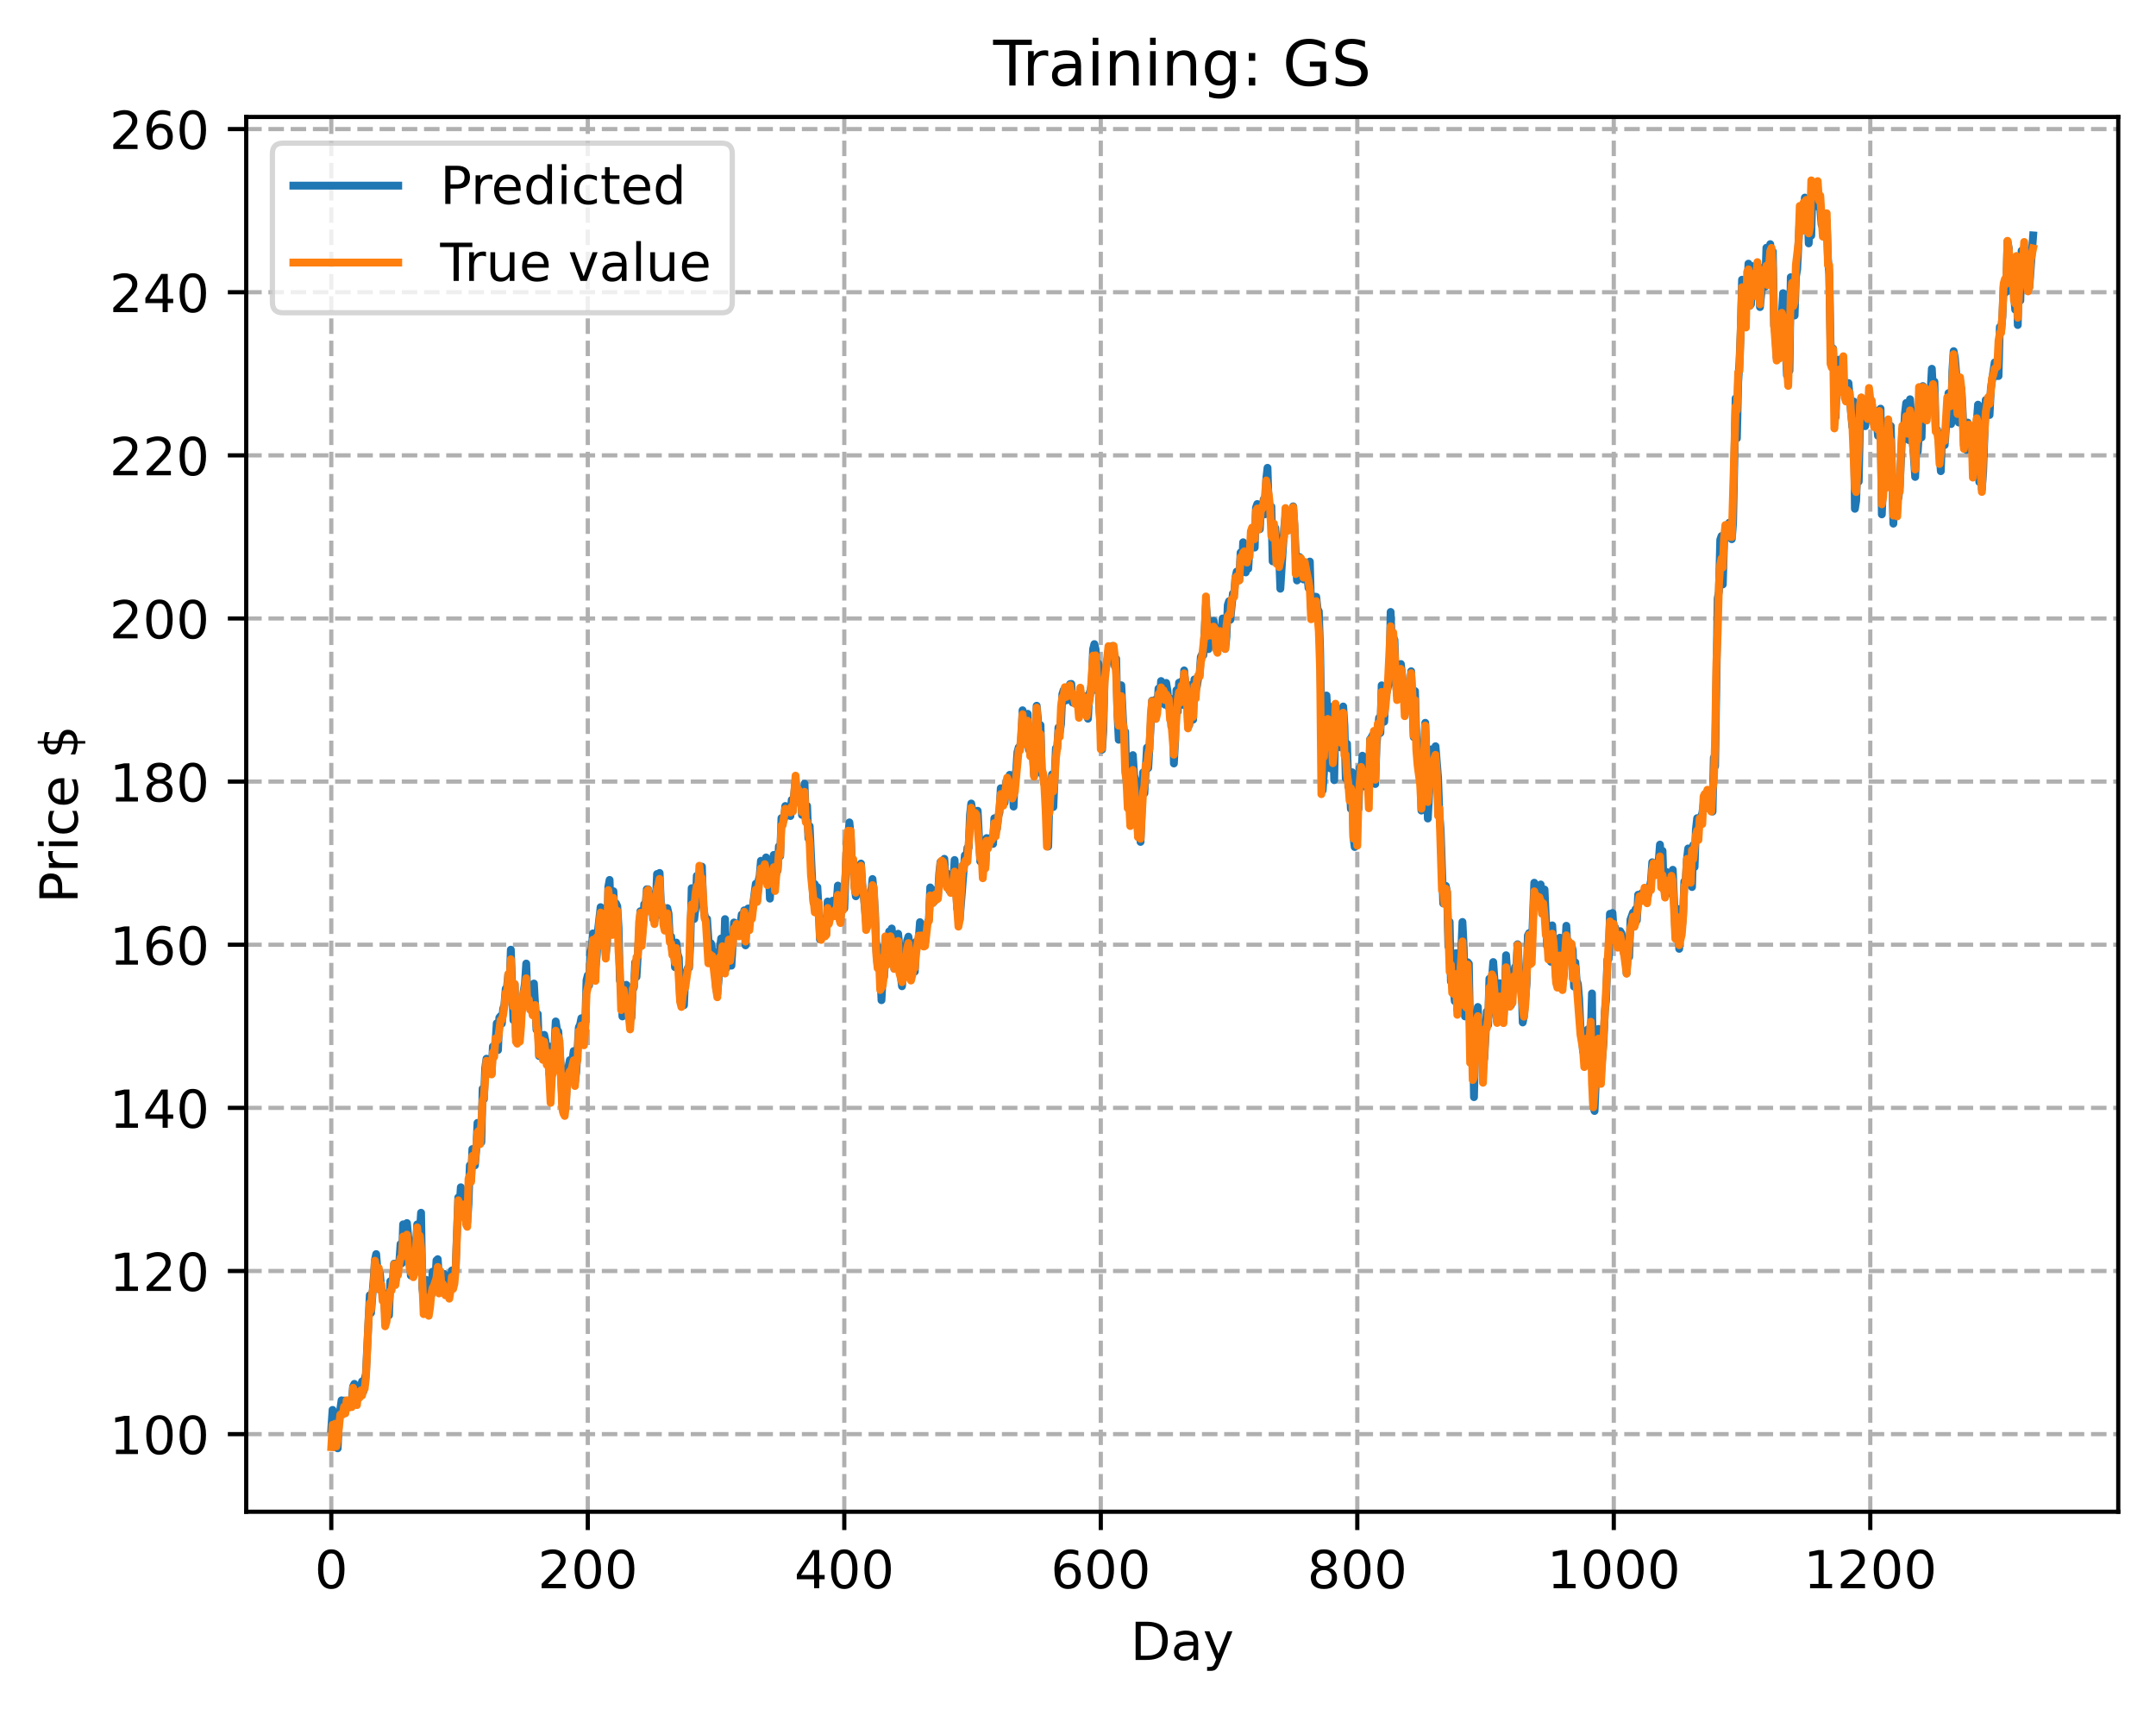 <?xml version="1.0" encoding="utf-8" standalone="no"?>
<!DOCTYPE svg PUBLIC "-//W3C//DTD SVG 1.1//EN"
  "http://www.w3.org/Graphics/SVG/1.1/DTD/svg11.dtd">
<!-- Created with matplotlib (https://matplotlib.org/) -->
<svg height="325.986pt" version="1.1" viewBox="0 0 411.286 325.986" width="411.286pt" xmlns="http://www.w3.org/2000/svg" xmlns:xlink="http://www.w3.org/1999/xlink">
 <defs>
  <style type="text/css">
*{stroke-linecap:butt;stroke-linejoin:round;}
  </style>
 </defs>
 <g id="figure_1">
  <g id="patch_1">
   <path d="M 0 325.986 
L 411.286 325.986 
L 411.286 0 
L 0 0 
z
" style="fill:#ffffff;"/>
  </g>
  <g id="axes_1">
   <g id="patch_2">
    <path d="M 46.966 288.43 
L 404.086 288.43 
L 404.086 22.318 
L 46.966 22.318 
z
" style="fill:#ffffff;"/>
   </g>
   <g id="matplotlib.axis_1">
    <g id="xtick_1">
     <g id="line2d_1">
      <path clip-path="url(#pc2fbc473b5)" d="M 63.198 288.43 
L 63.198 22.318 
" style="fill:none;stroke:#b0b0b0;stroke-dasharray:2.96,1.28;stroke-dashoffset:0;stroke-width:0.8;"/>
     </g>
     <g id="line2d_2">
      <defs>
       <path d="M 0 0 
L 0 3.5 
" id="m36d81e17ca" style="stroke:#000000;stroke-width:0.8;"/>
      </defs>
      <g>
       <use style="stroke:#000000;stroke-width:0.8;" x="63.198" xlink:href="#m36d81e17ca" y="288.43"/>
      </g>
     </g>
     <g id="text_1">
      <!-- 0 -->
      <defs>
       <path d="M 31.781 66.406 
Q 24.172 66.406 20.328 58.906 
Q 16.5 51.422 16.5 36.375 
Q 16.5 21.391 20.328 13.891 
Q 24.172 6.391 31.781 6.391 
Q 39.453 6.391 43.281 13.891 
Q 47.125 21.391 47.125 36.375 
Q 47.125 51.422 43.281 58.906 
Q 39.453 66.406 31.781 66.406 
z
M 31.781 74.219 
Q 44.047 74.219 50.516 64.516 
Q 56.984 54.828 56.984 36.375 
Q 56.984 17.969 50.516 8.266 
Q 44.047 -1.422 31.781 -1.422 
Q 19.531 -1.422 13.062 8.266 
Q 6.594 17.969 6.594 36.375 
Q 6.594 54.828 13.062 64.516 
Q 19.531 74.219 31.781 74.219 
z
" id="DejaVuSans-48"/>
      </defs>
      <g transform="translate(60.017 303.029)scale(0.1 -0.1)">
       <use xlink:href="#DejaVuSans-48"/>
      </g>
     </g>
    </g>
    <g id="xtick_2">
     <g id="line2d_3">
      <path clip-path="url(#pc2fbc473b5)" d="M 112.129 288.43 
L 112.129 22.318 
" style="fill:none;stroke:#b0b0b0;stroke-dasharray:2.96,1.28;stroke-dashoffset:0;stroke-width:0.8;"/>
     </g>
     <g id="line2d_4">
      <g>
       <use style="stroke:#000000;stroke-width:0.8;" x="112.129" xlink:href="#m36d81e17ca" y="288.43"/>
      </g>
     </g>
     <g id="text_2">
      <!-- 200 -->
      <defs>
       <path d="M 19.188 8.297 
L 53.609 8.297 
L 53.609 0 
L 7.328 0 
L 7.328 8.297 
Q 12.938 14.109 22.625 23.891 
Q 32.328 33.688 34.812 36.531 
Q 39.547 41.844 41.422 45.531 
Q 43.312 49.219 43.312 52.781 
Q 43.312 58.594 39.234 62.25 
Q 35.156 65.922 28.609 65.922 
Q 23.969 65.922 18.812 64.312 
Q 13.672 62.703 7.812 59.422 
L 7.812 69.391 
Q 13.766 71.781 18.938 73 
Q 24.125 74.219 28.422 74.219 
Q 39.75 74.219 46.484 68.547 
Q 53.219 62.891 53.219 53.422 
Q 53.219 48.922 51.531 44.891 
Q 49.859 40.875 45.406 35.406 
Q 44.188 33.984 37.641 27.219 
Q 31.109 20.453 19.188 8.297 
z
" id="DejaVuSans-50"/>
      </defs>
      <g transform="translate(102.585 303.029)scale(0.1 -0.1)">
       <use xlink:href="#DejaVuSans-50"/>
       <use x="63.623" xlink:href="#DejaVuSans-48"/>
       <use x="127.246" xlink:href="#DejaVuSans-48"/>
      </g>
     </g>
    </g>
    <g id="xtick_3">
     <g id="line2d_5">
      <path clip-path="url(#pc2fbc473b5)" d="M 161.06 288.43 
L 161.06 22.318 
" style="fill:none;stroke:#b0b0b0;stroke-dasharray:2.96,1.28;stroke-dashoffset:0;stroke-width:0.8;"/>
     </g>
     <g id="line2d_6">
      <g>
       <use style="stroke:#000000;stroke-width:0.8;" x="161.06" xlink:href="#m36d81e17ca" y="288.43"/>
      </g>
     </g>
     <g id="text_3">
      <!-- 400 -->
      <defs>
       <path d="M 37.797 64.312 
L 12.891 25.391 
L 37.797 25.391 
z
M 35.203 72.906 
L 47.609 72.906 
L 47.609 25.391 
L 58.016 25.391 
L 58.016 17.188 
L 47.609 17.188 
L 47.609 0 
L 37.797 0 
L 37.797 17.188 
L 4.891 17.188 
L 4.891 26.703 
z
" id="DejaVuSans-52"/>
      </defs>
      <g transform="translate(151.516 303.029)scale(0.1 -0.1)">
       <use xlink:href="#DejaVuSans-52"/>
       <use x="63.623" xlink:href="#DejaVuSans-48"/>
       <use x="127.246" xlink:href="#DejaVuSans-48"/>
      </g>
     </g>
    </g>
    <g id="xtick_4">
     <g id="line2d_7">
      <path clip-path="url(#pc2fbc473b5)" d="M 209.99 288.43 
L 209.99 22.318 
" style="fill:none;stroke:#b0b0b0;stroke-dasharray:2.96,1.28;stroke-dashoffset:0;stroke-width:0.8;"/>
     </g>
     <g id="line2d_8">
      <g>
       <use style="stroke:#000000;stroke-width:0.8;" x="209.99" xlink:href="#m36d81e17ca" y="288.43"/>
      </g>
     </g>
     <g id="text_4">
      <!-- 600 -->
      <defs>
       <path d="M 33.016 40.375 
Q 26.375 40.375 22.484 35.828 
Q 18.609 31.297 18.609 23.391 
Q 18.609 15.531 22.484 10.953 
Q 26.375 6.391 33.016 6.391 
Q 39.656 6.391 43.531 10.953 
Q 47.406 15.531 47.406 23.391 
Q 47.406 31.297 43.531 35.828 
Q 39.656 40.375 33.016 40.375 
z
M 52.594 71.297 
L 52.594 62.312 
Q 48.875 64.062 45.094 64.984 
Q 41.312 65.922 37.594 65.922 
Q 27.828 65.922 22.672 59.328 
Q 17.531 52.734 16.797 39.406 
Q 19.672 43.656 24.016 45.922 
Q 28.375 48.188 33.594 48.188 
Q 44.578 48.188 50.953 41.516 
Q 57.328 34.859 57.328 23.391 
Q 57.328 12.156 50.688 5.359 
Q 44.047 -1.422 33.016 -1.422 
Q 20.359 -1.422 13.672 8.266 
Q 6.984 17.969 6.984 36.375 
Q 6.984 53.656 15.188 63.938 
Q 23.391 74.219 37.203 74.219 
Q 40.922 74.219 44.703 73.484 
Q 48.484 72.75 52.594 71.297 
z
" id="DejaVuSans-54"/>
      </defs>
      <g transform="translate(200.446 303.029)scale(0.1 -0.1)">
       <use xlink:href="#DejaVuSans-54"/>
       <use x="63.623" xlink:href="#DejaVuSans-48"/>
       <use x="127.246" xlink:href="#DejaVuSans-48"/>
      </g>
     </g>
    </g>
    <g id="xtick_5">
     <g id="line2d_9">
      <path clip-path="url(#pc2fbc473b5)" d="M 258.921 288.43 
L 258.921 22.318 
" style="fill:none;stroke:#b0b0b0;stroke-dasharray:2.96,1.28;stroke-dashoffset:0;stroke-width:0.8;"/>
     </g>
     <g id="line2d_10">
      <g>
       <use style="stroke:#000000;stroke-width:0.8;" x="258.921" xlink:href="#m36d81e17ca" y="288.43"/>
      </g>
     </g>
     <g id="text_5">
      <!-- 800 -->
      <defs>
       <path d="M 31.781 34.625 
Q 24.75 34.625 20.719 30.859 
Q 16.703 27.094 16.703 20.516 
Q 16.703 13.922 20.719 10.156 
Q 24.75 6.391 31.781 6.391 
Q 38.812 6.391 42.859 10.172 
Q 46.922 13.969 46.922 20.516 
Q 46.922 27.094 42.891 30.859 
Q 38.875 34.625 31.781 34.625 
z
M 21.922 38.812 
Q 15.578 40.375 12.031 44.719 
Q 8.5 49.078 8.5 55.328 
Q 8.5 64.062 14.719 69.141 
Q 20.953 74.219 31.781 74.219 
Q 42.672 74.219 48.875 69.141 
Q 55.078 64.062 55.078 55.328 
Q 55.078 49.078 51.531 44.719 
Q 48 40.375 41.703 38.812 
Q 48.828 37.156 52.797 32.312 
Q 56.781 27.484 56.781 20.516 
Q 56.781 9.906 50.312 4.234 
Q 43.844 -1.422 31.781 -1.422 
Q 19.734 -1.422 13.25 4.234 
Q 6.781 9.906 6.781 20.516 
Q 6.781 27.484 10.781 32.312 
Q 14.797 37.156 21.922 38.812 
z
M 18.312 54.391 
Q 18.312 48.734 21.844 45.562 
Q 25.391 42.391 31.781 42.391 
Q 38.141 42.391 41.719 45.562 
Q 45.312 48.734 45.312 54.391 
Q 45.312 60.062 41.719 63.234 
Q 38.141 66.406 31.781 66.406 
Q 25.391 66.406 21.844 63.234 
Q 18.312 60.062 18.312 54.391 
z
" id="DejaVuSans-56"/>
      </defs>
      <g transform="translate(249.377 303.029)scale(0.1 -0.1)">
       <use xlink:href="#DejaVuSans-56"/>
       <use x="63.623" xlink:href="#DejaVuSans-48"/>
       <use x="127.246" xlink:href="#DejaVuSans-48"/>
      </g>
     </g>
    </g>
    <g id="xtick_6">
     <g id="line2d_11">
      <path clip-path="url(#pc2fbc473b5)" d="M 307.851 288.43 
L 307.851 22.318 
" style="fill:none;stroke:#b0b0b0;stroke-dasharray:2.96,1.28;stroke-dashoffset:0;stroke-width:0.8;"/>
     </g>
     <g id="line2d_12">
      <g>
       <use style="stroke:#000000;stroke-width:0.8;" x="307.851" xlink:href="#m36d81e17ca" y="288.43"/>
      </g>
     </g>
     <g id="text_6">
      <!-- 1000 -->
      <defs>
       <path d="M 12.406 8.297 
L 28.516 8.297 
L 28.516 63.922 
L 10.984 60.406 
L 10.984 69.391 
L 28.422 72.906 
L 38.281 72.906 
L 38.281 8.297 
L 54.391 8.297 
L 54.391 0 
L 12.406 0 
z
" id="DejaVuSans-49"/>
      </defs>
      <g transform="translate(295.126 303.029)scale(0.1 -0.1)">
       <use xlink:href="#DejaVuSans-49"/>
       <use x="63.623" xlink:href="#DejaVuSans-48"/>
       <use x="127.246" xlink:href="#DejaVuSans-48"/>
       <use x="190.869" xlink:href="#DejaVuSans-48"/>
      </g>
     </g>
    </g>
    <g id="xtick_7">
     <g id="line2d_13">
      <path clip-path="url(#pc2fbc473b5)" d="M 356.782 288.43 
L 356.782 22.318 
" style="fill:none;stroke:#b0b0b0;stroke-dasharray:2.96,1.28;stroke-dashoffset:0;stroke-width:0.8;"/>
     </g>
     <g id="line2d_14">
      <g>
       <use style="stroke:#000000;stroke-width:0.8;" x="356.782" xlink:href="#m36d81e17ca" y="288.43"/>
      </g>
     </g>
     <g id="text_7">
      <!-- 1200 -->
      <g transform="translate(344.057 303.029)scale(0.1 -0.1)">
       <use xlink:href="#DejaVuSans-49"/>
       <use x="63.623" xlink:href="#DejaVuSans-50"/>
       <use x="127.246" xlink:href="#DejaVuSans-48"/>
       <use x="190.869" xlink:href="#DejaVuSans-48"/>
      </g>
     </g>
    </g>
    <g id="text_8">
     <!-- Day -->
     <defs>
      <path d="M 19.672 64.797 
L 19.672 8.109 
L 31.594 8.109 
Q 46.688 8.109 53.688 14.938 
Q 60.688 21.781 60.688 36.531 
Q 60.688 51.172 53.688 57.984 
Q 46.688 64.797 31.594 64.797 
z
M 9.812 72.906 
L 30.078 72.906 
Q 51.266 72.906 61.172 64.094 
Q 71.094 55.281 71.094 36.531 
Q 71.094 17.672 61.125 8.828 
Q 51.172 0 30.078 0 
L 9.812 0 
z
" id="DejaVuSans-68"/>
      <path d="M 34.281 27.484 
Q 23.391 27.484 19.188 25 
Q 14.984 22.516 14.984 16.5 
Q 14.984 11.719 18.141 8.906 
Q 21.297 6.109 26.703 6.109 
Q 34.188 6.109 38.703 11.406 
Q 43.219 16.703 43.219 25.484 
L 43.219 27.484 
z
M 52.203 31.203 
L 52.203 0 
L 43.219 0 
L 43.219 8.297 
Q 40.141 3.328 35.547 0.953 
Q 30.953 -1.422 24.312 -1.422 
Q 15.922 -1.422 10.953 3.297 
Q 6 8.016 6 15.922 
Q 6 25.141 12.172 29.828 
Q 18.359 34.516 30.609 34.516 
L 43.219 34.516 
L 43.219 35.406 
Q 43.219 41.609 39.141 45 
Q 35.062 48.391 27.688 48.391 
Q 23 48.391 18.547 47.266 
Q 14.109 46.141 10.016 43.891 
L 10.016 52.203 
Q 14.938 54.109 19.578 55.047 
Q 24.219 56 28.609 56 
Q 40.484 56 46.344 49.844 
Q 52.203 43.703 52.203 31.203 
z
" id="DejaVuSans-97"/>
      <path d="M 32.172 -5.078 
Q 28.375 -14.844 24.75 -17.812 
Q 21.141 -20.797 15.094 -20.797 
L 7.906 -20.797 
L 7.906 -13.281 
L 13.188 -13.281 
Q 16.891 -13.281 18.938 -11.516 
Q 21 -9.766 23.484 -3.219 
L 25.094 0.875 
L 2.984 54.688 
L 12.5 54.688 
L 29.594 11.922 
L 46.688 54.688 
L 56.203 54.688 
z
" id="DejaVuSans-121"/>
     </defs>
     <g transform="translate(215.652 316.707)scale(0.1 -0.1)">
      <use xlink:href="#DejaVuSans-68"/>
      <use x="77.002" xlink:href="#DejaVuSans-97"/>
      <use x="138.281" xlink:href="#DejaVuSans-121"/>
     </g>
    </g>
   </g>
   <g id="matplotlib.axis_2">
    <g id="ytick_1">
     <g id="line2d_15">
      <path clip-path="url(#pc2fbc473b5)" d="M 46.966 273.626 
L 404.086 273.626 
" style="fill:none;stroke:#b0b0b0;stroke-dasharray:2.96,1.28;stroke-dashoffset:0;stroke-width:0.8;"/>
     </g>
     <g id="line2d_16">
      <defs>
       <path d="M 0 0 
L -3.5 0 
" id="mb7dce60bf6" style="stroke:#000000;stroke-width:0.8;"/>
      </defs>
      <g>
       <use style="stroke:#000000;stroke-width:0.8;" x="46.966" xlink:href="#mb7dce60bf6" y="273.626"/>
      </g>
     </g>
     <g id="text_9">
      <!-- 100 -->
      <g transform="translate(20.878 277.425)scale(0.1 -0.1)">
       <use xlink:href="#DejaVuSans-49"/>
       <use x="63.623" xlink:href="#DejaVuSans-48"/>
       <use x="127.246" xlink:href="#DejaVuSans-48"/>
      </g>
     </g>
    </g>
    <g id="ytick_2">
     <g id="line2d_17">
      <path clip-path="url(#pc2fbc473b5)" d="M 46.966 242.501 
L 404.086 242.501 
" style="fill:none;stroke:#b0b0b0;stroke-dasharray:2.96,1.28;stroke-dashoffset:0;stroke-width:0.8;"/>
     </g>
     <g id="line2d_18">
      <g>
       <use style="stroke:#000000;stroke-width:0.8;" x="46.966" xlink:href="#mb7dce60bf6" y="242.501"/>
      </g>
     </g>
     <g id="text_10">
      <!-- 120 -->
      <g transform="translate(20.878 246.3)scale(0.1 -0.1)">
       <use xlink:href="#DejaVuSans-49"/>
       <use x="63.623" xlink:href="#DejaVuSans-50"/>
       <use x="127.246" xlink:href="#DejaVuSans-48"/>
      </g>
     </g>
    </g>
    <g id="ytick_3">
     <g id="line2d_19">
      <path clip-path="url(#pc2fbc473b5)" d="M 46.966 211.376 
L 404.086 211.376 
" style="fill:none;stroke:#b0b0b0;stroke-dasharray:2.96,1.28;stroke-dashoffset:0;stroke-width:0.8;"/>
     </g>
     <g id="line2d_20">
      <g>
       <use style="stroke:#000000;stroke-width:0.8;" x="46.966" xlink:href="#mb7dce60bf6" y="211.376"/>
      </g>
     </g>
     <g id="text_11">
      <!-- 140 -->
      <g transform="translate(20.878 215.175)scale(0.1 -0.1)">
       <use xlink:href="#DejaVuSans-49"/>
       <use x="63.623" xlink:href="#DejaVuSans-52"/>
       <use x="127.246" xlink:href="#DejaVuSans-48"/>
      </g>
     </g>
    </g>
    <g id="ytick_4">
     <g id="line2d_21">
      <path clip-path="url(#pc2fbc473b5)" d="M 46.966 180.251 
L 404.086 180.251 
" style="fill:none;stroke:#b0b0b0;stroke-dasharray:2.96,1.28;stroke-dashoffset:0;stroke-width:0.8;"/>
     </g>
     <g id="line2d_22">
      <g>
       <use style="stroke:#000000;stroke-width:0.8;" x="46.966" xlink:href="#mb7dce60bf6" y="180.251"/>
      </g>
     </g>
     <g id="text_12">
      <!-- 160 -->
      <g transform="translate(20.878 184.05)scale(0.1 -0.1)">
       <use xlink:href="#DejaVuSans-49"/>
       <use x="63.623" xlink:href="#DejaVuSans-54"/>
       <use x="127.246" xlink:href="#DejaVuSans-48"/>
      </g>
     </g>
    </g>
    <g id="ytick_5">
     <g id="line2d_23">
      <path clip-path="url(#pc2fbc473b5)" d="M 46.966 149.126 
L 404.086 149.126 
" style="fill:none;stroke:#b0b0b0;stroke-dasharray:2.96,1.28;stroke-dashoffset:0;stroke-width:0.8;"/>
     </g>
     <g id="line2d_24">
      <g>
       <use style="stroke:#000000;stroke-width:0.8;" x="46.966" xlink:href="#mb7dce60bf6" y="149.126"/>
      </g>
     </g>
     <g id="text_13">
      <!-- 180 -->
      <g transform="translate(20.878 152.925)scale(0.1 -0.1)">
       <use xlink:href="#DejaVuSans-49"/>
       <use x="63.623" xlink:href="#DejaVuSans-56"/>
       <use x="127.246" xlink:href="#DejaVuSans-48"/>
      </g>
     </g>
    </g>
    <g id="ytick_6">
     <g id="line2d_25">
      <path clip-path="url(#pc2fbc473b5)" d="M 46.966 118.001 
L 404.086 118.001 
" style="fill:none;stroke:#b0b0b0;stroke-dasharray:2.96,1.28;stroke-dashoffset:0;stroke-width:0.8;"/>
     </g>
     <g id="line2d_26">
      <g>
       <use style="stroke:#000000;stroke-width:0.8;" x="46.966" xlink:href="#mb7dce60bf6" y="118.001"/>
      </g>
     </g>
     <g id="text_14">
      <!-- 200 -->
      <g transform="translate(20.878 121.8)scale(0.1 -0.1)">
       <use xlink:href="#DejaVuSans-50"/>
       <use x="63.623" xlink:href="#DejaVuSans-48"/>
       <use x="127.246" xlink:href="#DejaVuSans-48"/>
      </g>
     </g>
    </g>
    <g id="ytick_7">
     <g id="line2d_27">
      <path clip-path="url(#pc2fbc473b5)" d="M 46.966 86.875 
L 404.086 86.875 
" style="fill:none;stroke:#b0b0b0;stroke-dasharray:2.96,1.28;stroke-dashoffset:0;stroke-width:0.8;"/>
     </g>
     <g id="line2d_28">
      <g>
       <use style="stroke:#000000;stroke-width:0.8;" x="46.966" xlink:href="#mb7dce60bf6" y="86.875"/>
      </g>
     </g>
     <g id="text_15">
      <!-- 220 -->
      <g transform="translate(20.878 90.675)scale(0.1 -0.1)">
       <use xlink:href="#DejaVuSans-50"/>
       <use x="63.623" xlink:href="#DejaVuSans-50"/>
       <use x="127.246" xlink:href="#DejaVuSans-48"/>
      </g>
     </g>
    </g>
    <g id="ytick_8">
     <g id="line2d_29">
      <path clip-path="url(#pc2fbc473b5)" d="M 46.966 55.75 
L 404.086 55.75 
" style="fill:none;stroke:#b0b0b0;stroke-dasharray:2.96,1.28;stroke-dashoffset:0;stroke-width:0.8;"/>
     </g>
     <g id="line2d_30">
      <g>
       <use style="stroke:#000000;stroke-width:0.8;" x="46.966" xlink:href="#mb7dce60bf6" y="55.75"/>
      </g>
     </g>
     <g id="text_16">
      <!-- 240 -->
      <g transform="translate(20.878 59.55)scale(0.1 -0.1)">
       <use xlink:href="#DejaVuSans-50"/>
       <use x="63.623" xlink:href="#DejaVuSans-52"/>
       <use x="127.246" xlink:href="#DejaVuSans-48"/>
      </g>
     </g>
    </g>
    <g id="ytick_9">
     <g id="line2d_31">
      <path clip-path="url(#pc2fbc473b5)" d="M 46.966 24.625 
L 404.086 24.625 
" style="fill:none;stroke:#b0b0b0;stroke-dasharray:2.96,1.28;stroke-dashoffset:0;stroke-width:0.8;"/>
     </g>
     <g id="line2d_32">
      <g>
       <use style="stroke:#000000;stroke-width:0.8;" x="46.966" xlink:href="#mb7dce60bf6" y="24.625"/>
      </g>
     </g>
     <g id="text_17">
      <!-- 260 -->
      <g transform="translate(20.878 28.425)scale(0.1 -0.1)">
       <use xlink:href="#DejaVuSans-50"/>
       <use x="63.623" xlink:href="#DejaVuSans-54"/>
       <use x="127.246" xlink:href="#DejaVuSans-48"/>
      </g>
     </g>
    </g>
    <g id="text_18">
     <!-- Price $ -->
     <defs>
      <path d="M 19.672 64.797 
L 19.672 37.406 
L 32.078 37.406 
Q 38.969 37.406 42.719 40.969 
Q 46.484 44.531 46.484 51.125 
Q 46.484 57.672 42.719 61.234 
Q 38.969 64.797 32.078 64.797 
z
M 9.812 72.906 
L 32.078 72.906 
Q 44.344 72.906 50.609 67.359 
Q 56.891 61.812 56.891 51.125 
Q 56.891 40.328 50.609 34.812 
Q 44.344 29.297 32.078 29.297 
L 19.672 29.297 
L 19.672 0 
L 9.812 0 
z
" id="DejaVuSans-80"/>
      <path d="M 41.109 46.297 
Q 39.594 47.172 37.812 47.578 
Q 36.031 48 33.891 48 
Q 26.266 48 22.188 43.047 
Q 18.109 38.094 18.109 28.812 
L 18.109 0 
L 9.078 0 
L 9.078 54.688 
L 18.109 54.688 
L 18.109 46.188 
Q 20.953 51.172 25.484 53.578 
Q 30.031 56 36.531 56 
Q 37.453 56 38.578 55.875 
Q 39.703 55.766 41.062 55.516 
z
" id="DejaVuSans-114"/>
      <path d="M 9.422 54.688 
L 18.406 54.688 
L 18.406 0 
L 9.422 0 
z
M 9.422 75.984 
L 18.406 75.984 
L 18.406 64.594 
L 9.422 64.594 
z
" id="DejaVuSans-105"/>
      <path d="M 48.781 52.594 
L 48.781 44.188 
Q 44.969 46.297 41.141 47.344 
Q 37.312 48.391 33.406 48.391 
Q 24.656 48.391 19.812 42.844 
Q 14.984 37.312 14.984 27.297 
Q 14.984 17.281 19.812 11.734 
Q 24.656 6.203 33.406 6.203 
Q 37.312 6.203 41.141 7.25 
Q 44.969 8.297 48.781 10.406 
L 48.781 2.094 
Q 45.016 0.344 40.984 -0.531 
Q 36.969 -1.422 32.422 -1.422 
Q 20.062 -1.422 12.781 6.344 
Q 5.516 14.109 5.516 27.297 
Q 5.516 40.672 12.859 48.328 
Q 20.219 56 33.016 56 
Q 37.156 56 41.109 55.141 
Q 45.062 54.297 48.781 52.594 
z
" id="DejaVuSans-99"/>
      <path d="M 56.203 29.594 
L 56.203 25.203 
L 14.891 25.203 
Q 15.484 15.922 20.484 11.062 
Q 25.484 6.203 34.422 6.203 
Q 39.594 6.203 44.453 7.469 
Q 49.312 8.734 54.109 11.281 
L 54.109 2.781 
Q 49.266 0.734 44.188 -0.344 
Q 39.109 -1.422 33.891 -1.422 
Q 20.797 -1.422 13.156 6.188 
Q 5.516 13.812 5.516 26.812 
Q 5.516 40.234 12.766 48.109 
Q 20.016 56 32.328 56 
Q 43.359 56 49.781 48.891 
Q 56.203 41.797 56.203 29.594 
z
M 47.219 32.234 
Q 47.125 39.594 43.094 43.984 
Q 39.062 48.391 32.422 48.391 
Q 24.906 48.391 20.391 44.141 
Q 15.875 39.891 15.188 32.172 
z
" id="DejaVuSans-101"/>
      <path id="DejaVuSans-32"/>
      <path d="M 33.797 -14.703 
L 28.906 -14.703 
L 28.859 0 
Q 23.734 0.094 18.609 1.188 
Q 13.484 2.297 8.297 4.5 
L 8.297 13.281 
Q 13.281 10.156 18.375 8.562 
Q 23.484 6.984 28.906 6.938 
L 28.906 29.203 
Q 18.109 30.953 13.203 35.156 
Q 8.297 39.359 8.297 46.688 
Q 8.297 54.641 13.625 59.219 
Q 18.953 63.812 28.906 64.5 
L 28.906 75.984 
L 33.797 75.984 
L 33.797 64.656 
Q 38.328 64.453 42.578 63.688 
Q 46.828 62.938 50.875 61.625 
L 50.875 53.078 
Q 46.828 55.125 42.547 56.25 
Q 38.281 57.375 33.797 57.562 
L 33.797 36.719 
Q 44.875 35.016 50.094 30.609 
Q 55.328 26.219 55.328 18.609 
Q 55.328 10.359 49.781 5.594 
Q 44.234 0.828 33.797 0.094 
z
M 28.906 37.594 
L 28.906 57.625 
Q 23.25 56.984 20.266 54.391 
Q 17.281 51.812 17.281 47.516 
Q 17.281 43.312 20.031 40.969 
Q 22.797 38.625 28.906 37.594 
z
M 33.797 28.219 
L 33.797 7.078 
Q 39.984 7.906 43.141 10.594 
Q 46.297 13.281 46.297 17.672 
Q 46.297 21.969 43.281 24.5 
Q 40.281 27.047 33.797 28.219 
z
" id="DejaVuSans-36"/>
     </defs>
     <g transform="translate(14.798 172.342)rotate(-90)scale(0.1 -0.1)">
      <use xlink:href="#DejaVuSans-80"/>
      <use x="58.553" xlink:href="#DejaVuSans-114"/>
      <use x="99.666" xlink:href="#DejaVuSans-105"/>
      <use x="127.449" xlink:href="#DejaVuSans-99"/>
      <use x="182.43" xlink:href="#DejaVuSans-101"/>
      <use x="243.953" xlink:href="#DejaVuSans-32"/>
      <use x="275.74" xlink:href="#DejaVuSans-36"/>
     </g>
    </g>
   </g>
   <g id="line2d_33">
    <path clip-path="url(#pc2fbc473b5)" d="M 63.198 272.62 
L 63.443 269.002 
L 63.688 271.134 
L 63.932 271.109 
L 64.177 272.422 
L 64.422 276.334 
L 64.666 270.683 
L 65.156 267.173 
L 65.4 269.188 
L 65.645 267.213 
L 65.89 268.778 
L 66.134 267.367 
L 66.623 267.831 
L 66.868 267.232 
L 67.113 267.094 
L 67.357 264.514 
L 67.602 264.03 
L 68.091 266.476 
L 68.581 264.357 
L 68.825 264.77 
L 69.07 263.565 
L 69.315 265.514 
L 69.559 263.154 
L 69.804 262.121 
L 70.538 247.115 
L 70.783 250.494 
L 71.272 244.129 
L 71.517 240.461 
L 71.761 239.266 
L 72.006 242.288 
L 72.251 242.268 
L 72.495 243.217 
L 72.74 246.003 
L 72.984 246.557 
L 73.229 246.806 
L 73.474 250.818 
L 73.718 251.774 
L 73.963 247.879 
L 74.208 250.959 
L 74.452 244.454 
L 74.697 244.71 
L 74.942 244.394 
L 75.186 241.091 
L 75.431 242.326 
L 75.676 242.256 
L 76.165 240.909 
L 76.41 237.352 
L 76.654 241.029 
L 76.899 233.596 
L 77.144 236.47 
L 77.388 233.522 
L 77.633 233.352 
L 77.878 235.988 
L 78.122 237.177 
L 78.367 243.36 
L 78.611 240.589 
L 78.856 240.785 
L 79.101 241.939 
L 79.59 233.599 
L 79.835 236.348 
L 80.079 235.139 
L 80.324 231.384 
L 80.569 245.716 
L 80.813 247.692 
L 81.303 244.188 
L 81.547 246.258 
L 81.792 249.525 
L 82.037 247.388 
L 82.281 247.099 
L 82.526 242.618 
L 83.015 245.057 
L 83.26 240.478 
L 83.505 240.239 
L 83.749 244.012 
L 83.994 242.58 
L 84.239 243.115 
L 84.483 244.644 
L 84.728 243.05 
L 84.972 246.533 
L 85.217 245.271 
L 85.462 245.356 
L 85.706 246.462 
L 85.951 245.741 
L 86.196 242.398 
L 86.44 243.914 
L 86.685 243.209 
L 86.93 241.76 
L 87.419 228.475 
L 87.664 230.182 
L 87.908 226.52 
L 88.153 230.087 
L 88.398 230.542 
L 88.642 230.232 
L 88.887 231.363 
L 89.132 233.202 
L 89.376 229.697 
L 89.621 222.353 
L 89.866 225.093 
L 90.11 219.236 
L 90.599 222.356 
L 90.844 219.428 
L 91.089 214.237 
L 91.578 217.418 
L 91.823 217.93 
L 92.067 207.718 
L 92.312 209.729 
L 92.557 203.791 
L 92.801 201.996 
L 93.291 203.836 
L 93.535 204.779 
L 93.78 204.878 
L 94.025 199.662 
L 94.269 200.13 
L 94.514 198.999 
L 94.759 195.24 
L 95.003 200.348 
L 95.248 194.165 
L 95.493 193.86 
L 95.737 195.298 
L 95.982 192.496 
L 96.227 191.667 
L 96.471 188.656 
L 96.716 188.317 
L 96.96 185.932 
L 97.205 187.743 
L 97.45 181.193 
L 97.939 194.64 
L 98.184 187.796 
L 98.428 197.898 
L 98.673 196.787 
L 98.918 191.281 
L 99.162 194.877 
L 99.407 193.993 
L 99.896 189.15 
L 100.141 187.66 
L 100.386 183.839 
L 100.63 190.772 
L 100.875 189.363 
L 101.12 191.959 
L 101.364 191.491 
L 101.609 187.91 
L 101.854 187.649 
L 102.343 196.484 
L 102.587 193.467 
L 102.832 201.477 
L 103.077 198.774 
L 103.321 199.965 
L 103.566 199.107 
L 103.811 197.441 
L 104.055 198.578 
L 104.3 200.763 
L 104.545 199.584 
L 104.789 204.94 
L 105.034 205.078 
L 105.523 204.324 
L 106.013 194.883 
L 106.257 196.464 
L 106.502 196.772 
L 106.991 203.668 
L 107.236 209.752 
L 107.481 212.247 
L 107.97 210.334 
L 108.215 204.663 
L 108.704 202.259 
L 108.948 203.996 
L 109.438 200.531 
L 109.682 206.444 
L 109.927 204.589 
L 110.416 195.997 
L 110.661 195.507 
L 110.906 194.272 
L 111.15 197.194 
L 111.64 195.547 
L 111.884 187.035 
L 112.129 186.08 
L 112.374 188.009 
L 112.618 181.571 
L 112.863 181.002 
L 113.108 178.086 
L 113.352 180.062 
L 113.597 184.787 
L 113.842 182.264 
L 114.086 177.412 
L 114.575 173.076 
L 114.82 176.564 
L 115.065 174.547 
L 115.309 177.081 
L 115.554 182.126 
L 115.799 180.015 
L 116.043 169.203 
L 116.288 167.883 
L 116.533 175.513 
L 116.777 176.496 
L 117.022 170.036 
L 117.267 175.137 
L 117.511 172.354 
L 117.756 172.9 
L 118.001 177.029 
L 118.245 187.08 
L 118.49 187.671 
L 118.735 193.929 
L 118.979 188.583 
L 119.224 191.392 
L 119.469 187.892 
L 119.713 192.861 
L 119.958 190.681 
L 120.447 194.213 
L 120.692 188.93 
L 120.936 188.335 
L 121.181 183.568 
L 121.426 186.379 
L 122.16 173.851 
L 122.404 179.376 
L 122.649 176.913 
L 122.894 172.513 
L 123.138 172.778 
L 123.383 169.66 
L 123.628 169.663 
L 123.872 171.907 
L 124.117 170.553 
L 124.362 172.024 
L 124.606 175.359 
L 124.851 175.706 
L 125.096 172.229 
L 125.34 166.752 
L 125.585 167.872 
L 125.83 166.55 
L 126.074 172.634 
L 126.319 174.802 
L 126.563 174.237 
L 127.053 177.025 
L 127.297 173.258 
L 127.542 174.332 
L 127.787 179.334 
L 128.031 178.676 
L 128.276 181.872 
L 128.521 179.81 
L 128.765 184.534 
L 129.01 179.836 
L 129.255 181.981 
L 129.499 182.776 
L 129.744 190.85 
L 129.989 190.583 
L 130.233 188.671 
L 130.478 191.793 
L 130.723 186.14 
L 131.212 184.693 
L 131.457 184.65 
L 131.701 179.508 
L 131.946 169.453 
L 132.435 175.331 
L 132.68 173.132 
L 132.924 167.095 
L 133.169 168.039 
L 133.414 167.206 
L 133.658 167.43 
L 133.903 165.343 
L 134.148 172.814 
L 134.392 174.503 
L 134.637 175.414 
L 134.882 175.326 
L 135.371 182.691 
L 135.616 179.969 
L 135.86 181.323 
L 136.105 184.384 
L 136.35 184.693 
L 136.594 188.454 
L 136.839 189.587 
L 137.084 186.932 
L 137.328 181.115 
L 137.573 179.049 
L 138.062 183.829 
L 138.307 175.358 
L 138.551 184.756 
L 139.041 179.393 
L 139.285 180.91 
L 139.53 184.243 
L 140.019 176.003 
L 140.264 178.157 
L 140.509 176.204 
L 140.753 176.761 
L 140.998 178.385 
L 141.487 174.489 
L 141.732 177.59 
L 141.977 173.684 
L 142.221 180.371 
L 142.466 173.637 
L 142.711 173.334 
L 142.955 175.539 
L 143.2 175.196 
L 143.445 174.282 
L 144.178 168.611 
L 144.423 171.934 
L 144.668 168.111 
L 144.912 167.118 
L 145.157 164.226 
L 145.402 167.023 
L 145.646 166.759 
L 146.136 163.591 
L 146.38 166.984 
L 146.625 165.643 
L 146.87 171.457 
L 147.114 167.637 
L 147.359 166.816 
L 147.604 163.108 
L 147.848 167.847 
L 148.093 166.425 
L 148.338 166.099 
L 148.582 161.465 
L 148.827 163.361 
L 149.072 156.087 
L 149.316 156.998 
L 149.561 156.295 
L 149.806 153.78 
L 150.05 154.961 
L 150.295 154.381 
L 150.784 155.698 
L 151.029 152.613 
L 151.273 153.729 
L 151.763 148.813 
L 152.007 151.358 
L 152.252 151.197 
L 152.497 153.101 
L 152.741 150.927 
L 152.986 155.482 
L 153.231 153.264 
L 153.475 149.528 
L 153.72 156.604 
L 153.965 153.762 
L 154.209 159.958 
L 154.454 157.631 
L 154.943 168.094 
L 155.188 172.21 
L 155.433 168.682 
L 155.677 173.37 
L 155.922 169.255 
L 156.166 173.299 
L 156.411 179.237 
L 156.656 175.316 
L 156.9 178.336 
L 157.145 175.951 
L 157.39 175.976 
L 157.634 178.221 
L 157.879 172.004 
L 158.124 174.051 
L 158.368 173.254 
L 158.613 174.175 
L 158.858 171.849 
L 159.102 174.467 
L 159.347 172.243 
L 159.592 172.266 
L 159.836 168.96 
L 160.081 174.849 
L 160.326 175.923 
L 160.57 170.897 
L 160.815 169.22 
L 161.06 173.331 
L 161.549 160.735 
L 161.794 159.722 
L 162.038 156.908 
L 162.283 159.458 
L 162.527 164.882 
L 162.772 165.316 
L 163.017 169.049 
L 163.261 171.008 
L 163.506 167.437 
L 163.751 166.051 
L 163.995 166.285 
L 164.24 164.755 
L 164.485 168.72 
L 164.729 170.468 
L 165.219 175.766 
L 165.463 174.844 
L 165.708 174.823 
L 166.442 167.709 
L 166.687 170.339 
L 166.931 174.339 
L 167.176 181.395 
L 167.421 184.218 
L 167.665 180.803 
L 167.91 184.861 
L 168.154 190.832 
L 168.399 186.1 
L 168.644 186.378 
L 168.888 182.562 
L 169.133 181.235 
L 169.378 181.99 
L 169.622 177.709 
L 169.867 178.515 
L 170.112 177.147 
L 170.601 184.816 
L 171.09 178.765 
L 171.335 178.151 
L 171.58 180.756 
L 171.824 186.125 
L 172.069 188.172 
L 172.558 182.481 
L 172.803 183.852 
L 173.048 179.434 
L 173.292 178.702 
L 173.537 180.457 
L 173.782 185.318 
L 174.026 185.52 
L 174.271 182.74 
L 174.515 185.386 
L 174.76 179.674 
L 175.005 179.654 
L 175.249 179.247 
L 175.494 175.936 
L 175.739 178.466 
L 175.983 179.032 
L 176.228 180.547 
L 176.473 179.796 
L 176.717 176.587 
L 177.207 175.453 
L 177.451 169.315 
L 177.696 170.684 
L 177.941 169.816 
L 178.185 172.049 
L 178.43 170.23 
L 178.675 170.568 
L 178.919 171.118 
L 179.164 166.718 
L 179.409 164.472 
L 179.653 165.348 
L 180.142 163.856 
L 180.387 167.529 
L 180.632 166.6 
L 181.121 169.922 
L 181.366 167.92 
L 181.61 169.414 
L 181.855 168.602 
L 182.1 164.081 
L 182.589 173.35 
L 182.834 172.871 
L 183.078 175.415 
L 184.057 163.196 
L 184.302 164.546 
L 184.546 161.757 
L 184.791 161.723 
L 185.036 155.475 
L 185.28 153.305 
L 185.77 156.682 
L 186.014 155.128 
L 186.259 155.73 
L 186.503 154.687 
L 186.993 164.35 
L 187.237 160.907 
L 187.482 165.27 
L 187.727 164.161 
L 187.971 165.195 
L 188.216 159.902 
L 188.461 159.998 
L 188.705 160.927 
L 188.95 160.493 
L 189.195 159.692 
L 189.439 161.014 
L 189.684 156.117 
L 189.929 158.192 
L 190.173 158.161 
L 190.418 155.785 
L 190.663 155.023 
L 190.907 150.397 
L 191.641 153.164 
L 191.886 149.64 
L 192.13 148.781 
L 192.375 148.835 
L 192.62 147.83 
L 192.864 149.82 
L 193.109 148.393 
L 193.354 153.896 
L 193.598 148.037 
L 193.843 147.038 
L 194.088 143.487 
L 194.332 142.589 
L 194.577 142.716 
L 194.822 141.033 
L 195.066 135.513 
L 195.311 139.449 
L 195.556 140.769 
L 195.8 140.812 
L 196.045 136.185 
L 196.29 143.073 
L 196.534 140.42 
L 196.779 143.681 
L 197.024 143.358 
L 197.268 147.978 
L 197.513 143.526 
L 197.758 134.648 
L 198.002 137.229 
L 198.247 144.081 
L 198.491 138.345 
L 198.736 147.662 
L 198.981 147.678 
L 199.225 149.61 
L 199.47 149.701 
L 199.959 161.504 
L 200.204 151.448 
L 200.449 151.656 
L 200.693 147.747 
L 200.938 153.975 
L 201.427 142.755 
L 201.672 142.837 
L 201.917 138.799 
L 202.161 139.695 
L 202.406 138.16 
L 202.651 132.469 
L 202.895 131.678 
L 203.14 133.701 
L 203.385 133.627 
L 203.629 131.496 
L 203.874 132.765 
L 204.118 130.518 
L 204.363 130.481 
L 204.608 134.048 
L 204.852 132.778 
L 205.097 133.418 
L 205.342 133.539 
L 205.586 134.049 
L 205.831 135.083 
L 206.076 134.033 
L 206.32 133.724 
L 206.565 132.709 
L 206.81 135.511 
L 207.054 135.863 
L 207.299 136.009 
L 207.544 137.133 
L 207.788 132.414 
L 208.033 131.683 
L 208.278 130.334 
L 208.522 123.84 
L 208.767 122.888 
L 209.012 123.928 
L 209.256 131.757 
L 209.501 126.578 
L 209.746 135.85 
L 210.235 143.04 
L 210.479 139.313 
L 210.724 128.535 
L 211.213 126.315 
L 211.458 124.226 
L 211.703 123.631 
L 211.947 124.649 
L 212.192 123.26 
L 212.437 124.736 
L 212.681 127.143 
L 212.926 125.675 
L 213.171 136.228 
L 213.415 141.143 
L 213.905 130.744 
L 214.394 140.708 
L 214.639 139.594 
L 214.883 148.992 
L 215.128 150.193 
L 215.617 154.714 
L 215.862 152.221 
L 216.106 144.068 
L 216.351 147.912 
L 216.596 148.843 
L 217.085 158.941 
L 217.33 153.56 
L 217.574 160.63 
L 218.064 147.374 
L 218.308 151.348 
L 218.798 142.653 
L 219.042 146.541 
L 219.776 133.676 
L 220.021 135.487 
L 220.266 133.557 
L 220.51 136.443 
L 220.755 135.111 
L 221 131.365 
L 221.244 134.208 
L 221.489 129.938 
L 221.734 131.671 
L 221.978 130.685 
L 222.223 134.453 
L 222.467 130.294 
L 222.712 131.837 
L 222.957 134.899 
L 223.201 133.264 
L 223.446 138.585 
L 223.691 135.919 
L 223.935 145.669 
L 224.18 141.101 
L 224.425 131.669 
L 224.669 135.798 
L 224.914 130.251 
L 225.159 133.87 
L 225.403 129.994 
L 225.648 134.484 
L 225.893 127.907 
L 226.137 130.563 
L 226.382 131.885 
L 226.627 138.198 
L 226.871 138.316 
L 227.116 136.187 
L 227.361 130.61 
L 227.605 137.31 
L 227.85 129.627 
L 228.094 131.737 
L 228.339 130.895 
L 228.584 129.266 
L 228.828 128.881 
L 229.073 125.318 
L 229.318 124.815 
L 229.562 125.017 
L 230.052 115.472 
L 230.296 117.903 
L 230.541 123.845 
L 230.786 119.97 
L 231.03 122.384 
L 231.275 119.687 
L 231.52 118.468 
L 232.009 123.174 
L 232.498 119.937 
L 232.743 123.482 
L 233.232 117.997 
L 233.477 122.128 
L 233.722 123.808 
L 233.966 121.469 
L 234.211 115.433 
L 234.455 114.699 
L 234.7 118.254 
L 235.189 113.242 
L 235.434 113.195 
L 235.679 110.205 
L 235.923 109.053 
L 236.168 110.272 
L 236.413 110.694 
L 236.657 105.423 
L 236.902 108.855 
L 237.147 103.459 
L 237.391 105.705 
L 237.636 109.218 
L 237.881 105.028 
L 238.125 108.516 
L 238.37 104.11 
L 238.615 104.035 
L 238.859 100.988 
L 239.349 104.477 
L 239.593 96.871 
L 239.838 96.158 
L 240.327 100.974 
L 240.572 96.916 
L 240.816 98.194 
L 241.061 95.276 
L 241.306 98.13 
L 241.55 91.45 
L 241.795 89.255 
L 242.04 97.324 
L 242.284 98.207 
L 242.529 96.669 
L 242.774 107.099 
L 243.018 102.571 
L 243.263 100.705 
L 243.752 106.439 
L 243.997 105.771 
L 244.242 112.327 
L 244.976 100.74 
L 245.22 98.479 
L 245.465 97.333 
L 245.709 100.785 
L 245.954 98.024 
L 246.199 98.211 
L 246.443 100.05 
L 246.688 96.605 
L 246.933 100.549 
L 247.422 110.751 
L 247.667 107.049 
L 247.911 106.27 
L 248.156 106.58 
L 248.401 110.029 
L 248.645 110.557 
L 249.135 107.446 
L 249.624 112.194 
L 249.869 107.141 
L 250.113 116.201 
L 250.358 117.18 
L 250.603 116.749 
L 250.847 113.841 
L 251.092 113.869 
L 251.337 116.156 
L 251.581 116.647 
L 251.826 123.929 
L 252.315 150.82 
L 252.56 147.468 
L 253.049 132.696 
L 253.294 137.541 
L 253.538 134.737 
L 253.783 146.602 
L 254.028 139.626 
L 254.272 138.834 
L 254.517 148.852 
L 254.762 137.047 
L 255.251 138.507 
L 255.74 142.601 
L 255.985 135.993 
L 256.23 134.792 
L 256.474 138.538 
L 256.719 148.519 
L 256.964 141.9 
L 257.208 150.095 
L 257.453 149.763 
L 257.697 154.337 
L 257.942 147.342 
L 258.187 159.772 
L 258.431 161.606 
L 258.921 153.729 
L 259.165 154.343 
L 259.41 146.45 
L 259.655 148.187 
L 259.899 144.184 
L 260.389 150.084 
L 260.633 147.428 
L 260.878 146.262 
L 261.123 149.221 
L 261.367 141.036 
L 261.612 140.746 
L 261.857 140.246 
L 262.101 141.008 
L 262.346 149.592 
L 262.591 142.05 
L 263.08 136.939 
L 263.325 139.838 
L 263.569 130.758 
L 264.058 137.699 
L 264.303 133.1 
L 265.037 129.834 
L 265.282 116.755 
L 265.526 123.416 
L 265.771 121.619 
L 266.016 122.074 
L 266.26 129.932 
L 266.505 132.61 
L 266.75 129.666 
L 266.994 132.247 
L 267.239 126.687 
L 267.728 131.361 
L 267.973 134.91 
L 268.218 135.784 
L 268.707 131.852 
L 268.952 133.481 
L 269.196 128.071 
L 269.685 140.635 
L 269.93 131.848 
L 270.175 140.399 
L 270.664 147.102 
L 270.909 143.84 
L 271.153 154.655 
L 271.398 154.116 
L 271.643 143.224 
L 271.887 137.906 
L 272.132 144.728 
L 272.377 156.173 
L 272.866 147.173 
L 273.111 142.965 
L 273.6 147.102 
L 273.845 142.378 
L 274.334 148.415 
L 274.579 155.171 
L 274.823 158.252 
L 275.313 172.369 
L 275.557 171.489 
L 275.802 169.012 
L 276.046 170.202 
L 276.291 180.575 
L 276.536 175.874 
L 276.78 187.27 
L 277.025 182.434 
L 277.27 188.529 
L 277.514 191.016 
L 277.759 181.861 
L 278.004 192.672 
L 278.248 186.181 
L 278.493 187.695 
L 278.982 175.903 
L 279.227 180.851 
L 279.472 193.927 
L 279.716 190.615 
L 279.961 183.581 
L 280.206 183.867 
L 280.45 197.693 
L 280.695 198.269 
L 280.94 197.267 
L 281.184 209.331 
L 281.429 198.756 
L 281.918 192.121 
L 282.163 197.906 
L 282.407 199.597 
L 282.652 195.211 
L 282.897 202.523 
L 283.141 202.005 
L 283.631 192.972 
L 283.875 195.585 
L 284.12 186.735 
L 284.365 188.484 
L 284.609 186.742 
L 284.854 183.551 
L 285.099 187.093 
L 285.343 193.022 
L 285.588 194.9 
L 285.833 192.245 
L 286.077 187.597 
L 286.811 194.368 
L 287.056 190.153 
L 287.301 182.247 
L 287.79 189.314 
L 288.034 188.906 
L 288.279 191.734 
L 289.013 184.506 
L 289.258 184.232 
L 289.502 180.153 
L 289.992 187.875 
L 290.236 187.469 
L 290.481 195.08 
L 290.726 193.785 
L 291.215 187.683 
L 291.46 178.482 
L 291.704 178.029 
L 291.949 182.322 
L 292.194 181.139 
L 292.683 168.415 
L 292.928 171.627 
L 293.172 169.006 
L 293.417 172.527 
L 293.906 168.75 
L 294.151 173.564 
L 294.395 173.941 
L 294.64 169.71 
L 295.129 180.528 
L 295.374 180.46 
L 295.863 183.507 
L 296.108 176.554 
L 296.353 180.563 
L 296.597 182.485 
L 296.842 186.527 
L 297.087 185.832 
L 297.331 187.567 
L 297.576 178.9 
L 297.821 188.552 
L 298.065 187.945 
L 298.31 186.128 
L 298.799 176.629 
L 299.044 181.459 
L 299.289 180.436 
L 299.533 180.417 
L 299.778 180.245 
L 300.022 181.325 
L 300.267 188.239 
L 300.512 183.61 
L 300.756 187.02 
L 301.001 187.726 
L 301.246 190.564 
L 301.49 195.937 
L 301.735 196.795 
L 301.98 200.603 
L 302.224 199.913 
L 302.469 199.871 
L 302.714 201.429 
L 302.958 196.359 
L 303.203 196.779 
L 303.448 197.711 
L 303.692 189.538 
L 303.937 211.075 
L 304.182 211.973 
L 304.671 200.52 
L 304.916 196.312 
L 305.16 197.512 
L 305.405 204.746 
L 305.894 198.906 
L 306.139 193.039 
L 306.383 190.726 
L 306.628 183.082 
L 306.873 182.968 
L 307.117 174.343 
L 307.362 177.617 
L 307.607 174.192 
L 307.851 178.075 
L 308.096 176.924 
L 308.341 179.863 
L 308.585 178.679 
L 308.83 178.599 
L 309.075 177.651 
L 309.319 178.057 
L 309.564 179.448 
L 309.809 181.985 
L 310.053 182.289 
L 310.298 185.707 
L 310.543 181.256 
L 310.787 182.583 
L 311.032 175.47 
L 311.521 174.104 
L 311.766 176.775 
L 312.01 173.469 
L 312.255 175.592 
L 312.5 170.709 
L 312.744 170.896 
L 312.989 170.931 
L 313.234 170.369 
L 313.968 170.03 
L 314.212 171.623 
L 314.946 168.062 
L 315.191 164.511 
L 315.436 165.126 
L 315.68 166.974 
L 315.925 165.13 
L 316.17 165.146 
L 316.414 164.341 
L 316.659 161.142 
L 316.904 166.528 
L 317.148 162.331 
L 317.393 169.717 
L 317.637 169.951 
L 317.882 166.349 
L 318.127 170.479 
L 318.371 169.001 
L 318.861 167.789 
L 319.105 165.949 
L 319.595 177.655 
L 319.839 174.362 
L 320.084 173.439 
L 320.329 181.031 
L 320.573 176.186 
L 320.818 177.453 
L 321.063 174.669 
L 321.307 168.175 
L 321.552 168.343 
L 321.797 164 
L 322.041 161.875 
L 322.286 166.266 
L 322.531 164.928 
L 322.775 169.243 
L 323.02 161.22 
L 323.265 165.421 
L 323.509 158.329 
L 323.754 156.1 
L 324.243 157.212 
L 324.488 155.762 
L 324.732 155.203 
L 325.222 151.585 
L 325.466 153.24 
L 325.711 150.94 
L 325.956 151.664 
L 326.2 154.419 
L 326.445 154.191 
L 326.69 154.848 
L 326.934 144.549 
L 327.179 146.188 
L 327.668 114.194 
L 327.913 112.776 
L 328.158 102.98 
L 328.402 102.268 
L 328.647 111.516 
L 328.892 103.42 
L 329.136 102.132 
L 329.381 101.666 
L 329.625 101.848 
L 329.87 99.732 
L 330.359 102.88 
L 330.604 99.825 
L 331.093 75.989 
L 331.338 83.635 
L 331.583 72.885 
L 331.827 69.086 
L 332.072 63.089 
L 332.317 53.368 
L 332.561 54.701 
L 332.806 61.173 
L 333.051 57.812 
L 333.295 56.355 
L 333.54 50.304 
L 333.785 58.365 
L 334.029 58.048 
L 334.274 50.771 
L 334.519 54.794 
L 334.763 55.798 
L 335.252 53.228 
L 335.497 53.906 
L 335.742 58.592 
L 335.986 56.062 
L 336.231 52.018 
L 336.476 50.952 
L 336.72 54.689 
L 336.965 47.266 
L 337.21 51.545 
L 337.454 52.353 
L 337.699 46.582 
L 337.944 50.578 
L 338.188 47.971 
L 338.433 62.112 
L 338.678 63.625 
L 338.922 68.277 
L 339.167 66.848 
L 339.412 66.761 
L 339.656 65.041 
L 340.146 55.935 
L 340.88 71.597 
L 341.124 68.325 
L 341.369 70.729 
L 341.613 52.886 
L 341.858 56.251 
L 342.103 56.481 
L 342.347 60.201 
L 342.592 52.827 
L 342.837 51.371 
L 343.326 41.71 
L 343.571 40.03 
L 343.815 42.145 
L 344.06 40.795 
L 344.305 37.697 
L 344.794 39.929 
L 345.039 46.44 
L 345.283 41.755 
L 345.528 44.957 
L 345.773 34.85 
L 346.017 39.241 
L 346.262 35.623 
L 346.507 38.334 
L 346.751 39.416 
L 346.996 39.226 
L 347.24 39.744 
L 347.485 42.849 
L 347.73 43.381 
L 347.974 45.018 
L 348.219 45.347 
L 348.464 42.062 
L 348.708 49.362 
L 348.953 52.306 
L 349.198 65.389 
L 349.442 68.819 
L 349.687 66.499 
L 350.176 79.582 
L 350.421 71.551 
L 350.666 73.786 
L 350.91 68.599 
L 351.155 72.461 
L 351.4 73.943 
L 351.644 72.494 
L 351.889 73.938 
L 352.134 73.1 
L 352.378 75.452 
L 352.623 73.081 
L 353.357 81.444 
L 353.601 76.59 
L 353.846 97.076 
L 354.091 95.535 
L 354.335 88.461 
L 354.58 91.878 
L 354.825 80.215 
L 355.069 75.887 
L 355.559 78.79 
L 355.803 81.314 
L 356.048 79.269 
L 356.293 79.135 
L 356.537 77.319 
L 356.782 76.496 
L 357.027 76.591 
L 357.271 79.554 
L 357.516 81.008 
L 357.761 79.097 
L 358.005 80.342 
L 358.25 83.149 
L 358.495 78.254 
L 358.739 77.964 
L 358.984 98.141 
L 359.228 92.207 
L 359.473 92.666 
L 359.718 91.924 
L 360.207 80.523 
L 360.452 82.825 
L 360.696 81.268 
L 361.186 99.911 
L 361.43 92.816 
L 361.675 97.229 
L 361.92 95.375 
L 362.164 94.979 
L 362.409 92.585 
L 362.898 81.867 
L 363.143 83.594 
L 363.388 78.945 
L 363.632 76.884 
L 363.877 82.248 
L 364.122 83.964 
L 364.366 76.174 
L 364.856 83.629 
L 365.345 90.995 
L 365.589 84.99 
L 365.834 86.146 
L 366.323 78.367 
L 366.568 83.459 
L 366.813 73.662 
L 367.057 74.306 
L 367.547 78.054 
L 367.791 77.106 
L 368.036 75.479 
L 368.281 74.87 
L 368.525 70.356 
L 368.77 75.253 
L 369.015 72.804 
L 369.259 81.77 
L 369.504 81.972 
L 369.749 82.73 
L 370.238 89.899 
L 370.483 82.892 
L 370.727 82.641 
L 370.972 84.919 
L 371.706 75.004 
L 371.95 77.406 
L 372.195 80.912 
L 372.44 70.741 
L 372.684 66.994 
L 372.929 68.275 
L 373.174 71.17 
L 373.418 79.54 
L 373.663 80.611 
L 373.908 73.683 
L 374.152 74.124 
L 374.397 78.387 
L 374.642 85.064 
L 374.886 82.621 
L 375.131 85.847 
L 375.376 80.628 
L 375.62 83.099 
L 375.865 81.686 
L 376.11 82.7 
L 376.354 86.659 
L 376.599 88.448 
L 376.844 82.327 
L 377.088 80.584 
L 377.333 77.206 
L 377.577 91.961 
L 377.822 87.232 
L 378.067 93.347 
L 378.311 90.031 
L 378.801 76.313 
L 379.045 77.193 
L 379.29 76.22 
L 379.535 79.179 
L 379.779 74.17 
L 380.513 69.143 
L 381.003 71.753 
L 381.247 71.742 
L 381.492 62.383 
L 381.737 63.177 
L 381.981 60.445 
L 382.226 54.637 
L 382.471 53.606 
L 382.715 55.7 
L 382.96 46.037 
L 383.204 47.389 
L 383.449 52.51 
L 383.694 52.178 
L 383.938 52.761 
L 384.428 59.082 
L 384.672 51.893 
L 384.917 62.013 
L 385.162 51.406 
L 385.406 57.353 
L 385.651 47.837 
L 385.896 53.312 
L 386.14 47.376 
L 386.385 53.198 
L 386.63 52.077 
L 386.874 53.084 
L 387.119 54.839 
L 387.853 44.913 
L 387.853 44.913 
" style="fill:none;stroke:#1f77b4;stroke-linecap:square;stroke-width:1.5;"/>
   </g>
   <g id="line2d_34">
    <path clip-path="url(#pc2fbc473b5)" d="M 63.198 276.1 
L 63.443 271.836 
L 63.688 273.221 
L 63.932 271.649 
L 64.177 275.96 
L 64.422 274.637 
L 64.911 269.922 
L 65.156 269.735 
L 65.4 269.875 
L 65.645 268.381 
L 65.89 269.657 
L 66.134 267.167 
L 66.379 268.412 
L 66.623 268.552 
L 66.868 267.697 
L 67.113 268.459 
L 67.357 264.771 
L 67.602 266.203 
L 67.847 266.483 
L 68.091 268.086 
L 68.336 265.658 
L 68.581 266.685 
L 68.825 265.284 
L 69.07 266.249 
L 69.315 265.207 
L 69.559 264.989 
L 69.804 262.888 
L 70.293 252.15 
L 70.538 248.632 
L 70.783 249.924 
L 71.027 246.547 
L 71.272 245.629 
L 71.517 240.54 
L 72.006 243.388 
L 72.251 241.925 
L 72.495 246.174 
L 72.74 245.053 
L 72.984 248.197 
L 73.229 246.967 
L 73.474 253.052 
L 73.718 252.243 
L 74.452 246.314 
L 74.697 246.205 
L 74.942 244.586 
L 75.186 241.209 
L 75.431 245.178 
L 75.676 243.45 
L 75.92 243.279 
L 76.165 241.022 
L 76.41 239.98 
L 76.654 239.855 
L 76.899 235.918 
L 77.144 237.334 
L 77.633 235.56 
L 78.122 241.769 
L 78.367 242.765 
L 78.611 241.209 
L 78.856 243.684 
L 79.101 242.921 
L 79.59 234.175 
L 79.835 237.536 
L 80.079 235.762 
L 80.324 238.143 
L 80.813 250.733 
L 81.058 247.496 
L 81.303 248.897 
L 81.547 247.714 
L 81.792 251.045 
L 82.037 249.457 
L 82.281 246.858 
L 82.526 245.722 
L 82.771 245.333 
L 83.26 243.808 
L 83.505 241.723 
L 83.749 246.781 
L 83.994 242.501 
L 84.239 245.676 
L 84.483 244.96 
L 84.728 245.427 
L 84.972 247.138 
L 85.217 246.827 
L 85.462 245.971 
L 85.706 247.777 
L 85.951 246.298 
L 86.196 243.606 
L 86.44 245.909 
L 86.685 244.913 
L 86.93 242.205 
L 87.419 229.008 
L 87.908 232.183 
L 88.153 230.253 
L 88.398 229.802 
L 88.642 230.751 
L 88.887 233.583 
L 89.132 234.066 
L 89.376 224.915 
L 89.621 224.293 
L 89.866 225.491 
L 90.11 220.527 
L 90.599 221.647 
L 91.089 216.013 
L 91.333 215.749 
L 91.578 218.301 
L 92.067 209.991 
L 92.312 209.275 
L 92.801 202.381 
L 93.291 204.871 
L 93.535 204.482 
L 93.78 204.995 
L 94.025 200.778 
L 94.269 201.634 
L 94.514 198.132 
L 94.759 198.537 
L 95.003 198.381 
L 95.493 194.63 
L 95.737 194.599 
L 95.982 193.603 
L 96.227 191.954 
L 96.471 189.417 
L 96.716 189.837 
L 96.96 185.853 
L 97.205 186.958 
L 97.45 183.021 
L 97.694 190.024 
L 97.939 192.125 
L 98.184 187.736 
L 98.428 198.755 
L 98.673 199.128 
L 98.918 193.712 
L 99.162 198.739 
L 99.407 195.798 
L 99.652 190.444 
L 100.141 188.499 
L 100.386 186.647 
L 100.63 192 
L 100.875 190.678 
L 101.12 192.654 
L 101.364 192.28 
L 101.609 193.712 
L 101.854 191.876 
L 102.098 191.751 
L 102.343 195.782 
L 102.587 196.918 
L 102.832 201.245 
L 103.077 198.941 
L 103.321 198.474 
L 103.566 202.225 
L 103.811 198.739 
L 104.3 203.174 
L 104.545 200.855 
L 105.034 210.426 
L 105.279 205.415 
L 105.523 204.653 
L 106.013 196.654 
L 106.257 198.303 
L 106.502 197.759 
L 106.747 198.723 
L 107.236 211.236 
L 107.481 212.45 
L 107.725 212.916 
L 107.97 210.691 
L 108.215 206.287 
L 108.459 204.98 
L 108.704 204.373 
L 108.948 204.31 
L 109.438 202.303 
L 109.682 207.205 
L 109.927 203.112 
L 110.172 202.163 
L 110.416 196.731 
L 110.661 197.167 
L 110.906 195.658 
L 111.395 199.439 
L 111.64 196.591 
L 111.884 189.526 
L 112.374 187.394 
L 112.618 184.017 
L 112.863 182.32 
L 113.108 179.301 
L 113.352 185.915 
L 113.597 187.145 
L 113.842 178.819 
L 114.086 180.655 
L 114.331 176.111 
L 114.575 174.103 
L 114.82 177.823 
L 115.065 174.866 
L 115.309 178.025 
L 115.554 182.896 
L 115.799 178.741 
L 116.043 169.824 
L 116.288 171.925 
L 116.533 172.501 
L 116.777 178.383 
L 117.022 171.318 
L 117.267 173.901 
L 117.756 173.777 
L 118.001 181.573 
L 118.245 184.919 
L 118.49 192.716 
L 118.735 192 
L 118.979 188.841 
L 119.224 191.098 
L 119.469 191.627 
L 119.713 191.487 
L 120.203 196.405 
L 120.692 188.686 
L 120.936 188.047 
L 121.426 182.585 
L 121.67 182.398 
L 121.915 175.893 
L 122.16 174.15 
L 122.404 180.5 
L 122.894 174.415 
L 123.138 174.103 
L 123.383 170.135 
L 123.628 169.746 
L 123.872 173.59 
L 124.117 172.392 
L 124.362 173.045 
L 124.851 176.313 
L 125.096 171.318 
L 125.34 169.621 
L 125.585 168.921 
L 125.83 167.692 
L 126.074 174.026 
L 126.319 172.858 
L 126.563 176.516 
L 126.808 177.558 
L 127.053 177.154 
L 127.297 174.259 
L 127.787 179.815 
L 128.031 179.986 
L 128.276 182.243 
L 128.521 182.149 
L 128.765 183.659 
L 129.01 180.889 
L 129.255 182.725 
L 129.744 191.144 
L 129.989 192.125 
L 130.233 189.946 
L 130.478 188.841 
L 130.723 188.405 
L 131.212 184.951 
L 131.457 184.281 
L 131.701 175.613 
L 131.946 172.578 
L 132.191 172.718 
L 132.435 173.434 
L 132.68 170.431 
L 132.924 169.061 
L 133.169 170.135 
L 133.414 165.171 
L 133.658 167.801 
L 133.903 167.521 
L 134.392 175.177 
L 134.637 175.738 
L 135.126 183.799 
L 135.371 182.025 
L 135.616 183.846 
L 135.86 182.383 
L 136.594 188.623 
L 136.839 190.273 
L 137.084 185.184 
L 137.328 182.601 
L 137.573 183.021 
L 137.818 180.546 
L 138.062 182.461 
L 138.307 185.744 
L 138.551 182.056 
L 138.796 182.32 
L 139.041 179.255 
L 139.285 183.332 
L 139.53 181.107 
L 139.775 180.251 
L 140.019 177.138 
L 140.264 177.029 
L 140.509 176.267 
L 140.753 176.998 
L 140.998 178.648 
L 141.243 176.485 
L 141.487 177.652 
L 141.732 176.313 
L 141.977 173.963 
L 142.221 179.644 
L 142.466 176.36 
L 142.711 175.426 
L 142.955 177.481 
L 143.2 174.726 
L 143.445 175.302 
L 143.934 171.115 
L 144.178 169.73 
L 144.423 172.08 
L 145.157 165.684 
L 145.402 167.723 
L 145.646 167.972 
L 145.891 164.875 
L 146.136 166.104 
L 146.38 168.874 
L 146.87 168.454 
L 147.114 167.801 
L 147.359 168.003 
L 147.604 165.451 
L 147.848 169.995 
L 148.093 166.882 
L 148.338 165.762 
L 148.582 162.712 
L 148.827 163.132 
L 149.072 157.514 
L 149.316 157.436 
L 149.806 154.308 
L 150.05 154.417 
L 150.295 154.744 
L 150.539 154.572 
L 150.784 155.008 
L 151.029 153.872 
L 151.273 154.806 
L 151.763 147.99 
L 152.007 151.46 
L 152.252 150.557 
L 152.497 153.172 
L 152.741 151.771 
L 152.986 154.946 
L 153.231 153.794 
L 153.475 151.071 
L 153.72 156.891 
L 153.965 156.751 
L 154.454 160.922 
L 154.699 166.976 
L 155.433 174.072 
L 155.677 171.956 
L 155.922 174.337 
L 156.166 172.236 
L 156.411 178.85 
L 156.656 179.332 
L 156.9 178.445 
L 157.145 175.924 
L 157.39 178.663 
L 157.634 178.368 
L 157.879 173.248 
L 158.124 176.282 
L 158.613 173.963 
L 158.858 174.166 
L 159.102 174.819 
L 159.347 173.559 
L 159.592 173.901 
L 159.836 170.742 
L 160.081 175.177 
L 160.326 176.111 
L 160.57 172.765 
L 160.815 173.683 
L 161.304 166.556 
L 161.549 160.471 
L 161.794 158.494 
L 162.038 159.086 
L 162.283 158.525 
L 162.527 166.042 
L 162.772 163.941 
L 163.017 169.513 
L 163.261 170.322 
L 163.751 167.038 
L 163.995 167.987 
L 164.24 165.171 
L 164.485 169.155 
L 164.729 169.995 
L 164.974 172.874 
L 165.219 177.449 
L 165.463 176.811 
L 165.708 175.24 
L 166.442 168.874 
L 166.687 169.341 
L 167.176 182.274 
L 167.421 184.748 
L 167.665 182.725 
L 167.91 188.888 
L 168.399 188.032 
L 168.644 185.947 
L 168.888 178.648 
L 169.133 184.141 
L 169.378 183.923 
L 169.622 179.846 
L 169.867 178.632 
L 170.112 179.504 
L 170.601 184.873 
L 171.09 180.562 
L 171.335 179.535 
L 171.58 185.698 
L 172.069 187.394 
L 172.314 186.849 
L 172.558 184.032 
L 172.803 183.503 
L 173.048 180.935 
L 173.292 179.939 
L 173.537 182.289 
L 173.782 187.083 
L 174.026 186.087 
L 174.271 184.172 
L 174.515 184.67 
L 174.76 181.885 
L 175.249 178.508 
L 175.494 178.834 
L 175.739 178.477 
L 176.228 180.593 
L 176.473 180.484 
L 176.962 176.018 
L 177.207 175.738 
L 177.451 170.851 
L 177.696 171.131 
L 177.941 172.329 
L 178.43 170.649 
L 178.675 171.66 
L 178.919 171.473 
L 179.409 164.688 
L 179.653 164.19 
L 179.898 164.408 
L 180.142 165.388 
L 180.387 168.081 
L 180.632 169.357 
L 180.876 168.968 
L 181.366 170.368 
L 181.855 168.065 
L 182.1 166.291 
L 182.834 176.796 
L 183.078 175.551 
L 183.568 165.155 
L 183.812 165.933 
L 184.057 164.361 
L 184.302 164.05 
L 184.546 164.424 
L 185.28 154.106 
L 185.77 156.907 
L 186.014 155.086 
L 186.259 155.413 
L 186.748 160.984 
L 186.993 163.801 
L 187.237 162.665 
L 187.482 167.567 
L 187.727 164.221 
L 187.971 165.7 
L 188.216 160.408 
L 188.461 161.918 
L 188.95 160.331 
L 189.195 160.268 
L 189.439 159.63 
L 189.684 157.047 
L 189.929 159.599 
L 190.418 156.362 
L 190.907 151.507 
L 191.152 151.678 
L 191.397 153.717 
L 192.13 148.379 
L 192.62 149.779 
L 192.864 149.779 
L 193.109 152.347 
L 193.598 151.04 
L 194.332 143.056 
L 194.577 143.181 
L 195.066 136.271 
L 195.556 142.014 
L 195.8 140.94 
L 196.045 137.516 
L 196.534 144.286 
L 196.779 142.263 
L 197.024 144.161 
L 197.268 148.192 
L 197.758 135.01 
L 198.247 142.854 
L 198.491 140.068 
L 198.736 146.682 
L 198.981 147.569 
L 199.225 149.935 
L 199.47 154.588 
L 199.715 161.544 
L 199.959 155.662 
L 200.204 155.008 
L 200.449 150.339 
L 200.693 148.27 
L 200.938 150.993 
L 201.183 148.705 
L 201.427 144.675 
L 201.672 142.652 
L 201.917 139.648 
L 202.161 140.597 
L 202.406 134.746 
L 202.651 133.018 
L 202.895 132.832 
L 203.14 131.104 
L 203.385 132.972 
L 203.629 131.618 
L 203.874 132.769 
L 204.118 130.746 
L 204.363 132.536 
L 204.608 132.256 
L 204.852 133.003 
L 205.097 134.31 
L 205.586 134.014 
L 205.831 136.956 
L 206.076 131.198 
L 206.32 133.345 
L 206.565 132.785 
L 206.81 133.688 
L 207.054 136.053 
L 207.299 136.676 
L 207.544 134.637 
L 207.788 133.952 
L 208.033 132.349 
L 208.522 125.081 
L 208.767 127.82 
L 209.012 125.035 
L 209.256 128.894 
L 209.746 133.19 
L 209.99 142.963 
L 210.235 142.729 
L 210.724 130.046 
L 211.458 123.276 
L 211.947 124.895 
L 212.192 125.004 
L 212.437 123.214 
L 212.681 125.315 
L 212.926 128.801 
L 213.171 136.209 
L 213.415 138.465 
L 213.66 134.575 
L 213.905 132.816 
L 214.149 137.672 
L 214.394 138.885 
L 214.639 147.289 
L 214.883 148.845 
L 215.128 154.215 
L 215.373 152.907 
L 215.617 157.607 
L 216.106 146.9 
L 216.596 153.421 
L 216.84 152.658 
L 217.085 159.739 
L 217.33 158.261 
L 217.574 160.035 
L 218.064 151.118 
L 218.308 149.997 
L 218.553 145.935 
L 218.798 146.496 
L 219.042 143.912 
L 219.287 142.792 
L 219.532 136.286 
L 219.776 133.765 
L 220.021 135.462 
L 220.266 134.279 
L 220.51 137.174 
L 220.755 136.131 
L 221 132.411 
L 221.244 133.516 
L 221.489 131.151 
L 221.734 132.769 
L 221.978 131.711 
L 222.223 133.563 
L 222.467 132.474 
L 222.957 133.361 
L 223.201 137.329 
L 223.446 137.765 
L 223.935 143.99 
L 224.669 133.501 
L 224.914 132.053 
L 225.159 134.077 
L 225.403 130.824 
L 225.648 132.832 
L 225.893 128.474 
L 226.382 131.882 
L 226.627 138.979 
L 226.871 137.936 
L 227.116 134.746 
L 227.361 133.034 
L 227.605 136.769 
L 227.85 130.871 
L 228.094 133.283 
L 228.339 129.641 
L 228.584 128.832 
L 228.828 129.112 
L 229.073 126.326 
L 229.318 125.284 
L 229.807 120.786 
L 230.052 113.799 
L 230.296 121.362 
L 230.541 119.448 
L 230.786 119.603 
L 231.03 121.253 
L 231.275 120.864 
L 231.52 119.557 
L 231.764 119.93 
L 232.009 123.914 
L 232.254 124.552 
L 232.498 120.491 
L 232.743 120.413 
L 232.988 120.708 
L 233.232 120.631 
L 233.477 121.502 
L 233.722 123.821 
L 233.966 119.401 
L 234.211 117.549 
L 234.455 117.254 
L 234.7 117.269 
L 234.945 114.374 
L 235.434 113.876 
L 235.679 110.235 
L 235.923 109.955 
L 236.168 110.842 
L 236.413 110.748 
L 236.657 106.297 
L 236.902 107.278 
L 237.147 105.426 
L 237.391 105.193 
L 237.636 106.609 
L 237.881 107.34 
L 238.125 106.297 
L 238.37 106.173 
L 238.615 101.349 
L 238.859 100.648 
L 239.104 102.438 
L 239.349 102.874 
L 239.593 97.505 
L 239.838 97.022 
L 240.082 101.053 
L 240.327 99.559 
L 240.572 96.851 
L 240.816 97.069 
L 241.306 94.563 
L 241.55 91.669 
L 242.04 94.423 
L 242.284 96.804 
L 242.529 102.22 
L 242.774 102.609 
L 243.018 99.901 
L 243.263 102.531 
L 243.508 107.558 
L 243.752 105.582 
L 243.997 108.196 
L 244.486 105.986 
L 244.731 103.309 
L 244.976 102.422 
L 245.22 96.929 
L 245.465 100.275 
L 245.709 101.255 
L 245.954 98.267 
L 246.199 99.357 
L 246.443 99.637 
L 246.688 96.742 
L 246.933 100.181 
L 247.177 109.519 
L 247.422 106.889 
L 247.911 108.616 
L 248.156 106.484 
L 248.401 109.052 
L 248.645 110.204 
L 248.89 107.2 
L 249.379 109.752 
L 249.624 110.857 
L 249.869 112.554 
L 250.113 118.156 
L 250.358 116.88 
L 250.847 116.429 
L 251.092 114.701 
L 251.581 120.444 
L 251.826 127.867 
L 252.07 151.522 
L 252.315 139.959 
L 252.56 144.395 
L 252.804 138.527 
L 253.049 137.314 
L 253.294 137.158 
L 253.538 142.527 
L 253.783 141.547 
L 254.028 141.344 
L 254.272 145.608 
L 254.517 143.041 
L 254.762 134.263 
L 255.006 140.644 
L 255.251 140.675 
L 255.496 140.411 
L 255.74 141.687 
L 255.985 136.738 
L 256.23 135.975 
L 256.474 144.146 
L 256.719 143.99 
L 256.964 147.741 
L 257.208 149.421 
L 257.453 152.767 
L 257.697 150.371 
L 257.942 151.522 
L 258.187 160.004 
L 258.431 157.56 
L 258.676 157.841 
L 258.921 161.358 
L 259.165 151.88 
L 259.655 146.324 
L 259.899 147.289 
L 260.389 147.881 
L 260.633 149.795 
L 260.878 147.99 
L 261.123 154.215 
L 261.367 141.158 
L 261.612 143.71 
L 262.101 139.446 
L 262.346 148.768 
L 262.591 141.095 
L 262.835 138.076 
L 263.08 139.788 
L 263.325 138.683 
L 263.569 132.007 
L 264.058 136.178 
L 264.303 134.73 
L 264.792 129.61 
L 265.282 119.495 
L 265.526 123.323 
L 265.771 120.662 
L 266.016 123.93 
L 266.505 133.579 
L 266.75 129.408 
L 266.994 131.929 
L 267.239 127.618 
L 267.484 128.894 
L 267.728 131.54 
L 267.973 136.644 
L 268.218 135.135 
L 268.462 134.87 
L 268.707 132.785 
L 268.952 131.664 
L 269.196 128.427 
L 269.441 132.536 
L 269.685 140.395 
L 269.93 133.563 
L 270.175 143.025 
L 270.419 145.982 
L 270.909 149.624 
L 271.153 154.308 
L 271.398 150.713 
L 271.887 138.419 
L 272.377 153.016 
L 273.111 145.593 
L 273.355 146.371 
L 273.6 144.737 
L 273.845 144.021 
L 274.089 147.32 
L 274.334 155.677 
L 274.579 154.246 
L 275.068 169.87 
L 275.313 169.746 
L 275.557 172.469 
L 275.802 169.528 
L 276.046 170.197 
L 276.536 185.386 
L 276.78 184.048 
L 277.025 189.433 
L 277.27 189.635 
L 277.514 188.686 
L 277.759 185.853 
L 278.004 193.619 
L 278.982 179.613 
L 279.472 191.923 
L 279.716 192.234 
L 279.961 184.032 
L 280.206 189.853 
L 280.45 202.785 
L 280.695 195.813 
L 280.94 206.069 
L 281.184 205.54 
L 281.429 196.436 
L 281.673 194.568 
L 281.918 193.868 
L 282.163 200.482 
L 282.407 197.058 
L 282.652 198.926 
L 282.897 206.582 
L 283.386 196.249 
L 283.631 196.202 
L 283.875 194.335 
L 284.12 188.421 
L 284.365 189.588 
L 284.609 185.9 
L 284.854 186.476 
L 285.588 195.175 
L 285.833 190.709 
L 286.077 190.117 
L 286.322 191.689 
L 286.567 194.381 
L 286.811 195.206 
L 287.301 184.546 
L 288.034 192.078 
L 288.279 190.927 
L 288.524 191.347 
L 288.768 186.273 
L 289.013 186.196 
L 289.258 185.76 
L 289.502 180.297 
L 289.747 185.791 
L 290.236 190.133 
L 290.726 193.977 
L 290.97 191.658 
L 291.46 180.982 
L 291.704 178.336 
L 291.949 183.97 
L 292.194 183.752 
L 292.683 170.057 
L 292.928 171.24 
L 293.172 170.913 
L 293.417 171.878 
L 293.661 171.178 
L 293.906 171.925 
L 294.151 174.337 
L 294.395 172.345 
L 294.64 174.555 
L 294.885 178.383 
L 295.129 179.037 
L 295.374 183.067 
L 295.619 183.052 
L 295.863 182.32 
L 296.108 178.134 
L 296.353 179.753 
L 296.842 187.503 
L 297.087 188.437 
L 297.331 188.328 
L 297.576 182.305 
L 297.821 186.849 
L 298.065 188.903 
L 298.799 178.445 
L 299.044 182.274 
L 299.289 179.628 
L 299.533 183.519 
L 299.778 180.033 
L 300.022 186.694 
L 300.267 186.087 
L 300.512 184.608 
L 301.49 197.369 
L 301.98 200.233 
L 302.224 203.594 
L 302.714 198.148 
L 302.958 198.148 
L 303.203 198.91 
L 303.448 194.942 
L 303.692 206.66 
L 303.937 211.267 
L 304.916 198.163 
L 305.16 200.918 
L 305.405 206.8 
L 306.873 179.799 
L 307.117 175.8 
L 307.607 177.107 
L 307.851 176.282 
L 308.096 177.589 
L 308.341 179.799 
L 308.585 180.811 
L 308.83 179.192 
L 309.075 178.383 
L 309.564 181.013 
L 309.809 182.103 
L 310.298 185.775 
L 311.032 176.983 
L 311.277 176.36 
L 311.521 174.882 
L 311.766 176.827 
L 312.01 176.095 
L 312.744 171.007 
L 312.989 171.94 
L 313.234 171.909 
L 313.478 170.913 
L 313.723 169.357 
L 314.212 172.345 
L 314.457 169.73 
L 314.702 169.979 
L 314.946 169.839 
L 315.191 165.855 
L 315.436 164.688 
L 315.68 166.991 
L 315.925 166.68 
L 316.17 166.711 
L 316.414 165.7 
L 316.659 163.396 
L 316.904 169.341 
L 317.148 166.96 
L 317.637 171.256 
L 317.882 168.034 
L 318.127 168.828 
L 318.371 168.299 
L 318.616 168.703 
L 318.861 167.1 
L 319.105 168.19 
L 319.595 179.13 
L 319.839 175.053 
L 320.084 174.991 
L 320.329 180.328 
L 320.818 178.321 
L 321.063 175.084 
L 321.307 169.077 
L 321.552 168.579 
L 321.797 163.879 
L 322.286 166.182 
L 322.531 168.423 
L 322.775 162.198 
L 323.02 163.91 
L 323.509 159.444 
L 323.754 158.463 
L 323.998 160.268 
L 324.243 156.129 
L 324.732 157.234 
L 324.977 151.942 
L 325.222 151.444 
L 325.466 152.736 
L 325.711 150.682 
L 325.956 153.685 
L 326.445 154.837 
L 326.69 150.682 
L 326.934 148.954 
L 327.179 141.344 
L 327.424 126.513 
L 327.668 120.724 
L 327.913 111.542 
L 328.158 107.791 
L 328.402 106.562 
L 328.647 108.258 
L 328.892 102.64 
L 329.136 100.166 
L 329.381 100.321 
L 329.625 100.104 
L 329.87 100.321 
L 330.115 102.438 
L 330.359 102.454 
L 331.093 77.538 
L 331.338 78.285 
L 331.583 71.033 
L 331.827 70.69 
L 332.317 54.801 
L 332.561 54.972 
L 332.806 57.307 
L 333.051 62.489 
L 333.295 51.875 
L 333.54 51.393 
L 333.785 58.334 
L 334.274 52.264 
L 334.519 53.836 
L 334.763 56.466 
L 335.252 50.008 
L 335.742 58.069 
L 335.986 51.548 
L 336.231 53.509 
L 336.476 51.517 
L 336.72 52.187 
L 336.965 50.693 
L 337.21 54.396 
L 337.699 47.876 
L 337.944 47.3 
L 338.188 51.175 
L 338.433 61.975 
L 338.922 68.792 
L 339.167 68.418 
L 339.412 68.418 
L 339.656 62.707 
L 339.901 59.688 
L 340.146 60.575 
L 340.39 62.629 
L 341.124 73.632 
L 341.613 56.373 
L 341.858 53.961 
L 342.103 58.396 
L 342.347 57.618 
L 342.592 50.506 
L 343.081 46.397 
L 343.326 39.285 
L 343.571 39.721 
L 343.815 44.063 
L 344.06 38.632 
L 344.305 40.094 
L 344.549 38.149 
L 344.794 43.767 
L 345.039 44.53 
L 345.283 43.3 
L 345.528 34.414 
L 345.773 34.71 
L 346.017 37.496 
L 346.507 36.313 
L 346.751 34.554 
L 346.996 38.289 
L 347.24 37.324 
L 347.73 45.152 
L 347.974 42.756 
L 348.219 43.534 
L 348.464 40.686 
L 348.708 50.584 
L 348.953 50.599 
L 349.198 69.414 
L 349.442 70.146 
L 349.687 66.644 
L 349.932 81.74 
L 350.176 78.192 
L 350.421 72.262 
L 350.666 72.122 
L 350.91 70.488 
L 351.155 71.313 
L 351.4 74.861 
L 351.644 67.967 
L 351.889 75.842 
L 352.134 76.604 
L 352.378 74.425 
L 352.868 74.97 
L 353.112 78.814 
L 353.357 80.806 
L 353.846 93.303 
L 354.091 93.879 
L 354.58 85.039 
L 354.825 77.227 
L 355.069 75.826 
L 355.314 76.449 
L 355.559 78.612 
L 355.803 79.25 
L 356.048 79.312 
L 356.293 79.95 
L 356.537 74.021 
L 356.782 76.168 
L 357.027 76.371 
L 357.271 78.363 
L 357.516 81.491 
L 357.761 80.106 
L 358.005 81.444 
L 358.25 82.004 
L 358.495 78.409 
L 358.739 84.183 
L 358.984 96.213 
L 359.228 94.859 
L 359.473 90.968 
L 359.718 93.147 
L 360.207 80.012 
L 360.452 83.747 
L 360.696 84.027 
L 360.941 89.614 
L 361.186 98.376 
L 361.43 97.863 
L 361.675 97.645 
L 361.92 98.532 
L 362.164 94.081 
L 362.409 93.785 
L 362.654 85.584 
L 362.898 81.226 
L 363.388 82.222 
L 363.632 79.39 
L 363.877 82.751 
L 364.122 81.537 
L 364.366 78.3 
L 364.611 79.81 
L 364.856 84.634 
L 365.1 86.097 
L 365.345 89.583 
L 365.589 84.012 
L 365.834 83.965 
L 366.079 73.85 
L 366.323 78.612 
L 366.568 79.935 
L 366.813 73.834 
L 367.057 74.472 
L 367.302 74.067 
L 367.547 80.23 
L 367.791 77.476 
L 368.036 76.915 
L 368.281 75.375 
L 368.525 75.639 
L 368.77 73.289 
L 369.015 75.204 
L 369.259 82.347 
L 369.504 82.207 
L 369.749 83.934 
L 369.993 88.525 
L 370.238 86.346 
L 370.483 83.063 
L 370.727 84.012 
L 370.972 84.121 
L 371.461 75.842 
L 371.95 77.538 
L 372.195 77.46 
L 372.684 67.578 
L 373.174 72.838 
L 373.418 78.985 
L 373.663 76.962 
L 373.908 71.982 
L 374.152 74.021 
L 374.642 85.646 
L 374.886 83.14 
L 375.131 83.981 
L 375.376 83.919 
L 375.62 81.008 
L 375.865 81.211 
L 376.11 82.347 
L 376.354 91.124 
L 376.844 81.818 
L 377.088 79.794 
L 377.333 80.884 
L 377.577 88.463 
L 377.822 88.852 
L 378.067 93.863 
L 378.311 86.766 
L 378.801 78.705 
L 379.29 75.748 
L 379.535 77.071 
L 380.024 72.091 
L 380.269 71.484 
L 380.513 70.317 
L 381.003 69.975 
L 381.247 64.979 
L 381.492 63.532 
L 381.737 63.516 
L 381.981 60.108 
L 382.226 54.085 
L 382.471 53.229 
L 382.715 54.194 
L 382.96 45.946 
L 383.204 47.736 
L 383.449 51.393 
L 383.694 52.638 
L 383.938 52.124 
L 384.183 57.307 
L 384.428 57.929 
L 384.672 48.841 
L 384.917 60.621 
L 385.406 51.159 
L 385.651 48.918 
L 385.896 50.148 
L 386.14 46.164 
L 386.385 51.689 
L 386.63 54.428 
L 386.874 55.595 
L 387.119 54.692 
L 387.364 49.697 
L 387.853 47.393 
L 387.853 47.393 
" style="fill:none;stroke:#ff7f0e;stroke-linecap:square;stroke-width:1.5;"/>
   </g>
   <g id="patch_3">
    <path d="M 46.966 288.43 
L 46.966 22.318 
" style="fill:none;stroke:#000000;stroke-linecap:square;stroke-linejoin:miter;stroke-width:0.8;"/>
   </g>
   <g id="patch_4">
    <path d="M 404.086 288.43 
L 404.086 22.318 
" style="fill:none;stroke:#000000;stroke-linecap:square;stroke-linejoin:miter;stroke-width:0.8;"/>
   </g>
   <g id="patch_5">
    <path d="M 46.966 288.43 
L 404.086 288.43 
" style="fill:none;stroke:#000000;stroke-linecap:square;stroke-linejoin:miter;stroke-width:0.8;"/>
   </g>
   <g id="patch_6">
    <path d="M 46.966 22.318 
L 404.086 22.318 
" style="fill:none;stroke:#000000;stroke-linecap:square;stroke-linejoin:miter;stroke-width:0.8;"/>
   </g>
   <g id="text_19">
    <!-- Training: GS -->
    <defs>
     <path d="M -0.297 72.906 
L 61.375 72.906 
L 61.375 64.594 
L 35.5 64.594 
L 35.5 0 
L 25.594 0 
L 25.594 64.594 
L -0.297 64.594 
z
" id="DejaVuSans-84"/>
     <path d="M 54.891 33.016 
L 54.891 0 
L 45.906 0 
L 45.906 32.719 
Q 45.906 40.484 42.875 44.328 
Q 39.844 48.188 33.797 48.188 
Q 26.516 48.188 22.312 43.547 
Q 18.109 38.922 18.109 30.906 
L 18.109 0 
L 9.078 0 
L 9.078 54.688 
L 18.109 54.688 
L 18.109 46.188 
Q 21.344 51.125 25.703 53.562 
Q 30.078 56 35.797 56 
Q 45.219 56 50.047 50.172 
Q 54.891 44.344 54.891 33.016 
z
" id="DejaVuSans-110"/>
     <path d="M 45.406 27.984 
Q 45.406 37.75 41.375 43.109 
Q 37.359 48.484 30.078 48.484 
Q 22.859 48.484 18.828 43.109 
Q 14.797 37.75 14.797 27.984 
Q 14.797 18.266 18.828 12.891 
Q 22.859 7.516 30.078 7.516 
Q 37.359 7.516 41.375 12.891 
Q 45.406 18.266 45.406 27.984 
z
M 54.391 6.781 
Q 54.391 -7.172 48.188 -13.984 
Q 42 -20.797 29.203 -20.797 
Q 24.469 -20.797 20.266 -20.094 
Q 16.062 -19.391 12.109 -17.922 
L 12.109 -9.188 
Q 16.062 -11.328 19.922 -12.344 
Q 23.781 -13.375 27.781 -13.375 
Q 36.625 -13.375 41.016 -8.766 
Q 45.406 -4.156 45.406 5.172 
L 45.406 9.625 
Q 42.625 4.781 38.281 2.391 
Q 33.938 0 27.875 0 
Q 17.828 0 11.672 7.656 
Q 5.516 15.328 5.516 27.984 
Q 5.516 40.672 11.672 48.328 
Q 17.828 56 27.875 56 
Q 33.938 56 38.281 53.609 
Q 42.625 51.219 45.406 46.391 
L 45.406 54.688 
L 54.391 54.688 
z
" id="DejaVuSans-103"/>
     <path d="M 11.719 12.406 
L 22.016 12.406 
L 22.016 0 
L 11.719 0 
z
M 11.719 51.703 
L 22.016 51.703 
L 22.016 39.312 
L 11.719 39.312 
z
" id="DejaVuSans-58"/>
     <path d="M 59.516 10.406 
L 59.516 29.984 
L 43.406 29.984 
L 43.406 38.094 
L 69.281 38.094 
L 69.281 6.781 
Q 63.578 2.734 56.688 0.656 
Q 49.812 -1.422 42 -1.422 
Q 24.906 -1.422 15.25 8.562 
Q 5.609 18.562 5.609 36.375 
Q 5.609 54.25 15.25 64.234 
Q 24.906 74.219 42 74.219 
Q 49.125 74.219 55.547 72.453 
Q 61.969 70.703 67.391 67.281 
L 67.391 56.781 
Q 61.922 61.422 55.766 63.766 
Q 49.609 66.109 42.828 66.109 
Q 29.438 66.109 22.719 58.641 
Q 16.016 51.172 16.016 36.375 
Q 16.016 21.625 22.719 14.156 
Q 29.438 6.688 42.828 6.688 
Q 48.047 6.688 52.141 7.594 
Q 56.25 8.5 59.516 10.406 
z
" id="DejaVuSans-71"/>
     <path d="M 53.516 70.516 
L 53.516 60.891 
Q 47.906 63.578 42.922 64.891 
Q 37.938 66.219 33.297 66.219 
Q 25.25 66.219 20.875 63.094 
Q 16.5 59.969 16.5 54.203 
Q 16.5 49.359 19.406 46.891 
Q 22.312 44.438 30.422 42.922 
L 36.375 41.703 
Q 47.406 39.594 52.656 34.297 
Q 57.906 29 57.906 20.125 
Q 57.906 9.516 50.797 4.047 
Q 43.703 -1.422 29.984 -1.422 
Q 24.812 -1.422 18.969 -0.25 
Q 13.141 0.922 6.891 3.219 
L 6.891 13.375 
Q 12.891 10.016 18.656 8.297 
Q 24.422 6.594 29.984 6.594 
Q 38.422 6.594 43.016 9.906 
Q 47.609 13.234 47.609 19.391 
Q 47.609 24.75 44.312 27.781 
Q 41.016 30.812 33.5 32.328 
L 27.484 33.5 
Q 16.453 35.688 11.516 40.375 
Q 6.594 45.062 6.594 53.422 
Q 6.594 63.094 13.406 68.656 
Q 20.219 74.219 32.172 74.219 
Q 37.312 74.219 42.625 73.281 
Q 47.953 72.359 53.516 70.516 
z
" id="DejaVuSans-83"/>
    </defs>
    <g transform="translate(189.468 16.318)scale(0.12 -0.12)">
     <use xlink:href="#DejaVuSans-84"/>
     <use x="46.334" xlink:href="#DejaVuSans-114"/>
     <use x="87.447" xlink:href="#DejaVuSans-97"/>
     <use x="148.727" xlink:href="#DejaVuSans-105"/>
     <use x="176.51" xlink:href="#DejaVuSans-110"/>
     <use x="239.889" xlink:href="#DejaVuSans-105"/>
     <use x="267.672" xlink:href="#DejaVuSans-110"/>
     <use x="331.051" xlink:href="#DejaVuSans-103"/>
     <use x="394.527" xlink:href="#DejaVuSans-58"/>
     <use x="428.219" xlink:href="#DejaVuSans-32"/>
     <use x="460.006" xlink:href="#DejaVuSans-71"/>
     <use x="537.496" xlink:href="#DejaVuSans-83"/>
    </g>
   </g>
   <g id="legend_1">
    <g id="patch_7">
     <path d="M 53.966 59.674 
L 137.694 59.674 
Q 139.694 59.674 139.694 57.674 
L 139.694 29.318 
Q 139.694 27.318 137.694 27.318 
L 53.966 27.318 
Q 51.966 27.318 51.966 29.318 
L 51.966 57.674 
Q 51.966 59.674 53.966 59.674 
z
" style="fill:#ffffff;opacity:0.8;stroke:#cccccc;stroke-linejoin:miter;"/>
    </g>
    <g id="line2d_35">
     <path d="M 55.966 35.417 
L 75.966 35.417 
" style="fill:none;stroke:#1f77b4;stroke-linecap:square;stroke-width:1.5;"/>
    </g>
    <g id="line2d_36"/>
    <g id="text_20">
     <!-- Predicted -->
     <defs>
      <path d="M 45.406 46.391 
L 45.406 75.984 
L 54.391 75.984 
L 54.391 0 
L 45.406 0 
L 45.406 8.203 
Q 42.578 3.328 38.25 0.953 
Q 33.938 -1.422 27.875 -1.422 
Q 17.969 -1.422 11.734 6.484 
Q 5.516 14.406 5.516 27.297 
Q 5.516 40.188 11.734 48.094 
Q 17.969 56 27.875 56 
Q 33.938 56 38.25 53.625 
Q 42.578 51.266 45.406 46.391 
z
M 14.797 27.297 
Q 14.797 17.391 18.875 11.75 
Q 22.953 6.109 30.078 6.109 
Q 37.203 6.109 41.297 11.75 
Q 45.406 17.391 45.406 27.297 
Q 45.406 37.203 41.297 42.844 
Q 37.203 48.484 30.078 48.484 
Q 22.953 48.484 18.875 42.844 
Q 14.797 37.203 14.797 27.297 
z
" id="DejaVuSans-100"/>
      <path d="M 18.312 70.219 
L 18.312 54.688 
L 36.812 54.688 
L 36.812 47.703 
L 18.312 47.703 
L 18.312 18.016 
Q 18.312 11.328 20.141 9.422 
Q 21.969 7.516 27.594 7.516 
L 36.812 7.516 
L 36.812 0 
L 27.594 0 
Q 17.188 0 13.234 3.875 
Q 9.281 7.766 9.281 18.016 
L 9.281 47.703 
L 2.688 47.703 
L 2.688 54.688 
L 9.281 54.688 
L 9.281 70.219 
z
" id="DejaVuSans-116"/>
     </defs>
     <g transform="translate(83.966 38.917)scale(0.1 -0.1)">
      <use xlink:href="#DejaVuSans-80"/>
      <use x="58.553" xlink:href="#DejaVuSans-114"/>
      <use x="97.416" xlink:href="#DejaVuSans-101"/>
      <use x="158.939" xlink:href="#DejaVuSans-100"/>
      <use x="222.416" xlink:href="#DejaVuSans-105"/>
      <use x="250.199" xlink:href="#DejaVuSans-99"/>
      <use x="305.18" xlink:href="#DejaVuSans-116"/>
      <use x="344.389" xlink:href="#DejaVuSans-101"/>
      <use x="405.912" xlink:href="#DejaVuSans-100"/>
     </g>
    </g>
    <g id="line2d_37">
     <path d="M 55.966 50.095 
L 75.966 50.095 
" style="fill:none;stroke:#ff7f0e;stroke-linecap:square;stroke-width:1.5;"/>
    </g>
    <g id="line2d_38"/>
    <g id="text_21">
     <!-- True value -->
     <defs>
      <path d="M 8.5 21.578 
L 8.5 54.688 
L 17.484 54.688 
L 17.484 21.922 
Q 17.484 14.156 20.5 10.266 
Q 23.531 6.391 29.594 6.391 
Q 36.859 6.391 41.078 11.031 
Q 45.312 15.672 45.312 23.688 
L 45.312 54.688 
L 54.297 54.688 
L 54.297 0 
L 45.312 0 
L 45.312 8.406 
Q 42.047 3.422 37.719 1 
Q 33.406 -1.422 27.688 -1.422 
Q 18.266 -1.422 13.375 4.438 
Q 8.5 10.297 8.5 21.578 
z
M 31.109 56 
z
" id="DejaVuSans-117"/>
      <path d="M 2.984 54.688 
L 12.5 54.688 
L 29.594 8.797 
L 46.688 54.688 
L 56.203 54.688 
L 35.688 0 
L 23.484 0 
z
" id="DejaVuSans-118"/>
      <path d="M 9.422 75.984 
L 18.406 75.984 
L 18.406 0 
L 9.422 0 
z
" id="DejaVuSans-108"/>
     </defs>
     <g transform="translate(83.966 53.595)scale(0.1 -0.1)">
      <use xlink:href="#DejaVuSans-84"/>
      <use x="46.334" xlink:href="#DejaVuSans-114"/>
      <use x="87.447" xlink:href="#DejaVuSans-117"/>
      <use x="150.826" xlink:href="#DejaVuSans-101"/>
      <use x="212.35" xlink:href="#DejaVuSans-32"/>
      <use x="244.137" xlink:href="#DejaVuSans-118"/>
      <use x="303.316" xlink:href="#DejaVuSans-97"/>
      <use x="364.596" xlink:href="#DejaVuSans-108"/>
      <use x="392.379" xlink:href="#DejaVuSans-117"/>
      <use x="455.758" xlink:href="#DejaVuSans-101"/>
     </g>
    </g>
   </g>
  </g>
 </g>
 <defs>
  <clipPath id="pc2fbc473b5">
   <rect height="266.112" width="357.12" x="46.966" y="22.318"/>
  </clipPath>
 </defs>
</svg>
